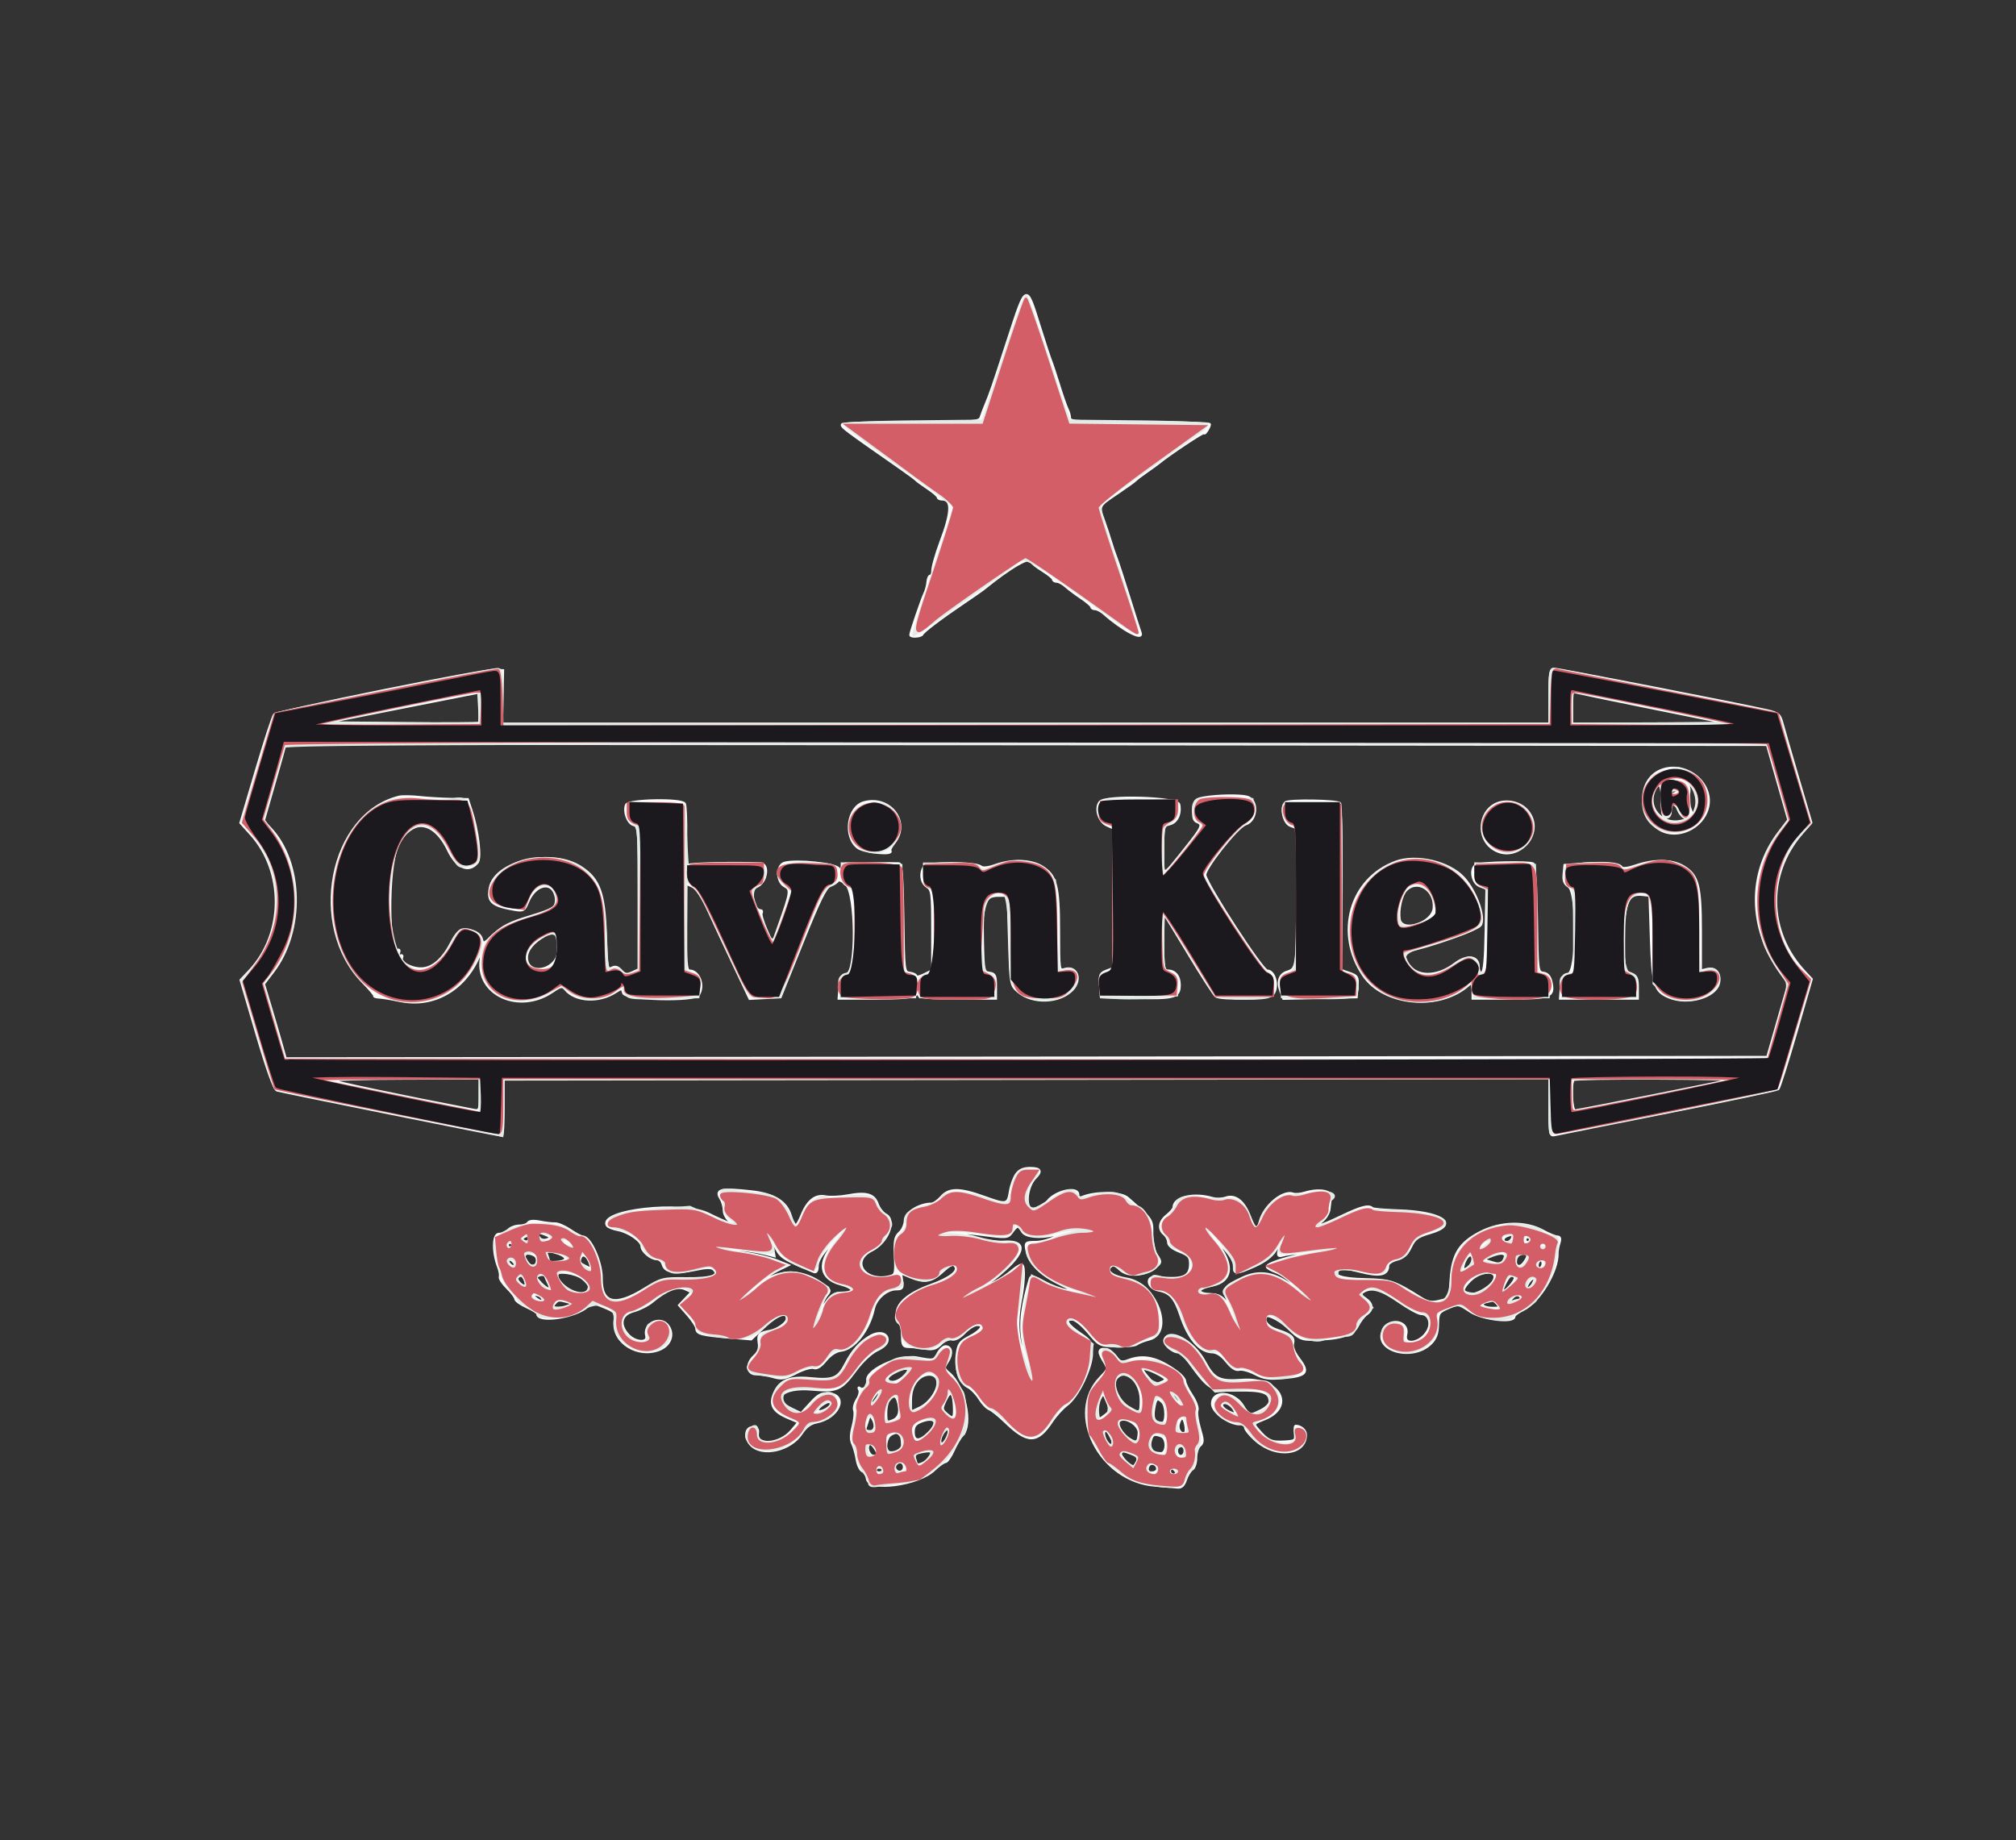 <!DOCTYPE svg PUBLIC "-//W3C//DTD SVG 1.1//EN" "http://www.w3.org/Graphics/SVG/1.1/DTD/svg11.dtd">
<svg xmlns="http://www.w3.org/2000/svg" viewBox="0 0 735 671">
<rect x="0" y="0" width="735" height="671" fill="#333333" stroke="none"/>
<path fill="#fbfbfb" stroke="#fbfbfb" d="M367.585 123.718c-5.773 17.762-6.4 19.583-8.361 24.282-.573 1.375-1.294 3.287-1.602 4.25-.513 1.605-2.631 1.75-25.591 1.75-13.767 0-25.031.365-25.031.812 0 .993.993 1.733 21.25 15.845 2.887 2.012 5.475 3.928 5.75 4.259.275.331 2.184 1.723 4.243 3.093 2.059 1.37 3.746 2.829 3.75 3.241.004.412.627.75 1.385.75 3.875 0 3.773 4.547-.348 15.5-1.722 4.575-3.03 9.248-3.03 10.821 0 .923-.354 1.679-.787 1.679-.433 0-.863 1.005-.956 2.232-.092 1.228-.606 3.141-1.141 4.25-1.01 2.095-5.116 14.15-5.116 15.022 0 .8 3.801.568 4.167-.254.451-1.016 6.95-5.953 14.833-11.269 3.575-2.411 6.95-4.751 7.5-5.199 9.959-8.124 17.442-12.407 17.527-10.032.015.412 1.815 1.853 4 3.201s3.973 2.811 3.973 3.25c0 .439.59.799 1.311.799.722 0 2.184.787 3.25 1.75 1.067.963 3.623 2.875 5.682 4.25s3.746 2.838 3.75 3.25c.004.412.597.75 1.318.75.722 0 2.195.787 3.274 1.75 6.523 5.818 14.271 9.941 13.154 7-.261-.687-2.161-6.65-4.222-13.25-2.06-6.6-4.115-12.9-4.566-14-.45-1.1-1.363-3.8-2.028-6s-1.82-5.697-2.566-7.77c-1.928-5.357-1.992-5.228 4.893-9.868 3.438-2.316 6.475-4.492 6.75-4.835.275-.343 2.075-1.714 4-3.048 1.925-1.334 3.95-2.799 4.5-3.256 3.632-3.02 16.503-11.56 16.515-10.959.02.941 1.949-2.012 1.97-3.014.008-.412-11.46-.75-25.485-.75-22.102 0-25.5-.202-25.5-1.514 0-.832-.398-2.295-.885-3.25-.486-.955-1.859-4.886-3.051-8.736-1.192-3.85-2.536-7.9-2.988-9-.452-1.1-2.298-6.725-4.102-12.5-4.906-15.708-4.727-15.782-11.389 4.718M139.214 251.917c-21.057 4.265-38.681 8.166-39.166 8.669-.484.503-3.442 9.58-6.573 20.172l-5.692 19.259 3.723 4.121c12.383 13.707 12.19 36.381-.423 49.796l-3.229 3.433 5.823 19.82c3.78 12.866 6.349 19.99 7.323 20.304 1.539.495 81.075 16.51 81.991 16.508.28 0 .509-4.613.509-10.25V393.5l190.75-.237 190.75-.238v10.596c0 10.48.025 10.59 2.25 10.06 1.237-.295 19.8-4.01 41.25-8.256 21.45-4.245 39.339-8.015 39.754-8.376.414-.361 3.317-9.514 6.451-20.339l5.696-19.681-2.575-2.765c-13.423-14.405-13.9-35.303-1.146-50.203l3.567-4.167-4.753-16.197c-2.614-8.908-5.191-17.851-5.726-19.872-.878-3.317-1.426-3.779-5.621-4.743-9.383-2.157-75.702-15.079-77.397-15.08C565.2 244 565 245.142 565 254v10H182.883l.202-9.75.203-9.75-2.894-.169c-1.592-.092-20.123 3.321-41.18 7.586m7.286 6.046-28 5.537 27.901.266c15.345.146 28.081.085 28.303-.137.221-.221.266-2.832.099-5.802l-.303-5.401-28 5.537m426.5.018V264l28.75-.098 28.75-.097-26.077-5.251c-14.342-2.888-27.28-5.552-28.75-5.921l-2.673-.671v6.019M104 271.25c0 .139-1.795 6.533-3.988 14.209l-3.989 13.956 2.417 2.542c11.928 12.55 12.437 37.44 1.069 52.327l-3.42 4.479 2.364 7.869c1.3 4.327 3.093 10.456 3.984 13.62l1.62 5.752 270.177-.252 270.177-.252 3.855-13.402 3.855-13.401-2.926-4.099c-11.644-16.306-11.88-36.246-.603-51.014l3.521-4.611-3.903-13.737-3.902-13.736-270.154-.252C225.569 271.11 104 271.11 104 271.25m501.5 9.695c-8.322 3.407-8.529 16.653-.336 21.493 6.312 3.728 15.553-.478 17.423-7.93 2.257-8.991-8.125-17.231-17.087-13.563m8.335 4.314c1.882.905 2.247 1.717 1.879 4.182-.251 1.682-.018 4.184.518 5.559l.974 2.5.935-2.439c1.762-4.6-1.636-11.255-5.614-10.993-.565.037.024.573 1.308 1.191m-10.948 3.491c-2.344 6.064 3.145 12.082 9.773 10.714 2.391-.493 3.158-.951 2.033-1.212-.994-.231-2.22-1.508-2.725-2.836-1.198-3.152-2.968-3.102-2.968.084 0 1.556-.567 2.5-1.5 2.5-1.167 0-1.5-1.333-1.5-6 0-6.416-1.345-7.821-3.113-3.25m6.113.219c0 .532.675.709 1.5.393.825-.317 1.5-.753 1.5-.969 0-.216-.675-.393-1.5-.393s-1.5.436-1.5.969m-463.5 1.653c-25.291 6.298-33.179 47.145-13.047 67.565 2.465 2.5 4.308 4.718 4.097 4.929-.211.211.592.434 1.783.496 1.192.062 4.562.619 7.49 1.238 11.982 2.534 23.252-3.731 28.637-15.919l1.516-3.431-.595 4.122c-1.875 12.978 13.795 20.177 25.956 11.924 3.189-2.164 3.668-2.245 4.851-.819 3.662 4.416 12.232 4.849 18.228.92 2.21-1.448 2.41-1.42 2.886.399.631 2.414 25.887 3.064 27.36.704 2.166-3.47.148-8.75-3.344-8.75-1.11 0-1.352-3.046-1.266-15.942l.107-15.943 2.31 1.053c1.509.687 3.598 3.878 6.019 9.192 2.039 4.477 6.221 13.448 9.293 19.934l5.585 11.795 5.567-.295 5.567-.294 8-19.908c6.172-15.359 8.491-20.084 10.148-20.68 1.181-.424 2.427-1.224 2.768-1.777.364-.589 1.649-.052 3.103 1.295 3.715 3.443 3.918 32.227.231 32.75-1.87.266-2.302 1.037-2.557 4.57l-.308 4.25h13.358c9.055 0 13.743-.386 14.557-1.2.933-.933 1.2-.933 1.2 0 0 .876 3.778 1.2 14 1.2h14v-4.43c0-3.834-.303-4.474-2.25-4.75-2.167-.308-2.259-.743-2.502-11.82-.304-13.901.607-16.5 5.782-16.5h3.47l.5 16.34c.5 16.326.502 16.341 3.254 18.705 5.259 4.518 15.176 4.13 19.744-.773 3.512-3.77 1.514-8.704-2.95-7.287-2 .635-2.048.309-2.048-13.95 0-16.63-.974-20.329-6.19-23.509-3.995-2.436-10.8-2.646-16.825-.521-2.804.99-4.667 1.174-5.433.538-1.991-1.652-19.575-1.618-20.624.04-1.533 2.42-1.019 5.843 1.072 7.149 1.853 1.157 2 2.332 2 15.935v14.687l-3 1.496c-1.65.823-3 1.112-3 .643 0-.47-1.012-.998-2.25-1.173-2.236-.318-2.252-.443-2.521-20.07-.202-14.735-.583-19.777-1.5-19.855-1.042-.089-15.617-.036-19.479.071-.687.018-1.25.795-1.25 1.725 0 1.574-.087 1.576-1.25.027-1.306-1.74-15.264-3.181-19.662-2.031-2.951.772-2.951 6.781 0 8.36 2.399 1.284 2.279 2.192-1.835 13.837l-2.608 7.385-2.314-5.244c-1.273-2.884-2.066-5.644-1.764-6.134.303-.49.147-.891-.347-.891-2.703 0-4.014-7.77-1.47-8.708 3.597-1.328 4.833-8.224 1.5-8.368-8.842-.382-25.234-.052-26.171.527-.878.543-1.135-2.06-1.013-10.272.09-6.049-.14-11.489-.51-12.089-1.123-1.816-20.485-1.44-21.195.412-.956 2.49.601 6.675 2.685 7.22 1.876.491 1.954 1.552 1.946 26.645l-.008 26.133-2.443 1.133c-2.03.941-2.726.82-4.118-.718-1.228-1.357-2.143-1.6-3.431-.91-1.624.868-1.79-.026-2.183-11.783-.518-15.494-2.317-20.544-8.86-24.875-10.581-7.001-31.372-2.377-33.24 7.394-.95 4.968.632 6.415 8.545 7.818 3.569.632 3.826.495 5.192-2.777 2.689-6.434 8.761-7.792 10.147-2.269 1.023 4.076.064 4.862-9.426 7.735-7.051 2.134-9.969 3.595-13.066 6.541-3.793 3.609-4.015 3.688-4.534 1.622-.522-2.081-3.099-3.368-6.8-3.397-1.069-.009-2.66 1.807-4.151 4.736-2.973 5.843-6.658 9.145-10.533 9.44-3.705.283-8.331-2.1-7.629-3.93.326-.851.087-1.094-.635-.648-.781.483-.944.157-.5-1 .362-.944.247-1.462-.257-1.15-3.666 2.265-3.912-29.492-.291-37.677 4.757-10.754 13.271-10.205 18.725 1.207 3.068 6.418 7.39 8.26 10.524 4.484 1.385-1.669.203-11.606-2.275-19.125l-1.269-3.851-5.988-.085c-3.293-.047-8.463-.356-11.488-.688-3.025-.332-6.4-.379-7.5-.105m293.5.26c-3.193.564-3.527.948-3.811 4.376-.222 2.69.133 3.928 1.25 4.357 2.424.93 1.971 1.978-4.189 9.688-8.879 11.113-8.25 11.053-8.25.787 0-8.83.062-9.067 2.509-9.682 2.566-.644 3.975-3.651 3.317-7.079-.485-2.526-26.738-3.345-28.769-.897-1.845 2.223-.402 7.09 2.492 8.408l2.451 1.117v51.093l-2.558.972c-2.269.863-2.523 1.451-2.25 5.225l.308 4.253 12.861.281c13.973.305 15.639-.196 15.639-4.703 0-3.104-1.633-5.078-4.2-5.078-1.621 0-1.8-1.062-1.8-10.667 0-5.866.178-10.479.395-10.25.218.229 4.318 6.942 9.113 14.917s9.229 14.831 9.855 15.235c1.94 1.253 19.114.888 20.437-.435 2.436-2.436 1.12-8.8-1.82-8.8-1.737 0-21.48-30.373-22.649-34.844-.559-2.135 11.749-17.729 14.742-18.679 4.238-1.345 4.672-8.774.578-9.873-2.633-.706-10.913-.559-15.651.278m-124 1.76c-5.9 1.612-7.393 12.33-2.278 16.354 2.257 1.775 13.453 2.846 11.729 1.122-.212-.212.5-1.511 1.582-2.887 5.85-7.437-1.524-17.188-11.033-14.589m153.667.025c-1.843 1.843-.621 7.4 1.833 8.333l2.5.95-.015 24.775c-.016 25.856-.112 26.577-3.684 27.691-2.757.86-3.652 3.531-2.34 6.981l1.012 2.661 13.263-.279 13.264-.279.312-3.78c.284-3.439.033-3.878-2.777-4.857l-3.088-1.077.082-29.898c.046-16.443-.193-30.345-.532-30.893-.678-1.096-18.763-1.396-19.83-.328m76.221.783c-5.51 3.099-6.155 11.622-1.176 15.538 8.703 6.846 20.289-5.12 13.038-13.466-2.762-3.178-8.204-4.129-11.862-2.072m-36.129 20.912c-16.481 6.151-22.052 25.942-11.621 41.288 7.432 10.935 27.591 12.828 38.112 3.579 1.622-1.426 1.75-1.308 1.75 1.616V364h13.378c14.892 0 16.318-.555 15.144-5.898-.448-2.042-1.342-3.078-2.838-3.291-2.149-.306-2.188-.623-2.456-19.766-.159-11.317-.683-19.708-1.253-20.06-1.333-.824-19.411-.452-20.836.429-2.272 1.404-1.33 6.563 1.387 7.596l2.526.96-.276 15.183c-.201 11.055-.616 15.296-1.526 15.598-.783.26-1.25-.542-1.25-2.149 0-4.012-4.097-4.528-8.611-1.085-6.716 5.123-14.481 4.916-17.359-.462-1.702-3.18-1.225-3.929 3.22-5.052 8.812-2.227 22.293-7.199 23.403-8.632 1.932-2.493-1.464-12.204-6.02-17.218-5.288-5.819-17.303-8.617-24.874-5.791M577.5 315l-7 .5-.31 3.204c-.229 2.368.228 3.54 1.75 4.491 3.35 2.092 3.176 31.507-.19 31.985-1.87.266-2.302 1.037-2.557 4.57l-.308 4.25H597v-4.025c0-3.373-.405-4.178-2.5-4.975-2.472-.94-2.5-1.082-2.5-12.787 0-13.358 1.406-16.65 6.843-16.02l2.657.307.5 15.5c.555 17.19 1.211 19.355 6.548 21.585 6.712 2.804 16.766-.003 18.028-5.033.857-3.413-1.19-5.866-4.252-5.097l-2.324.583v-14.551c0-16.579-.977-20.283-6.19-23.461-4.068-2.481-10.676-2.632-17.242-.395-3.045 1.038-5.021 1.27-5.428.639-.912-1.415-5.557-1.847-13.64-1.27m-64.889 9.532c-1.73 1.73-2.953 7.017-2.448 10.587.734 5.187 12.119 1.637 12.656-3.947.637-6.632-5.938-10.91-10.208-6.64M198.5 341.167c-4.067 2.249-6.5 5.222-6.5 7.94 0 6.712 10.275 5.272 11.569-1.621 1.178-6.28-.763-8.7-5.069-6.319m-81.75 52.495c.688.278 1.813.278 2.5 0 .688-.277.125-.504-1.25-.504s-1.937.227-1.25.504m4.25.237c0 .508 24.414 5.651 51.75 10.902 2.133.41 2.25.118 2.25-5.624v-6.056l-27 .063c-14.85.035-27 .357-27 .715m452.653-.219c-1.181 1.181-.731 11.32.502 11.32 1.101 0 55.255-10.763 57.345-11.398.55-.166-12.094-.364-28.097-.439-16.003-.075-29.391.158-29.75.517m-203.121 34.57c-.87 1.238-1.854 3.947-2.188 6.022-.82 5.101-1.267 5.209-9.391 2.279-9.115-3.288-12.941-3.3-15.766-.051-1.196 1.375-2.843 2.5-3.66 2.5-4.34 0-9.527 3.241-9.527 5.954 0 1.505-.887 3.538-1.97 4.519-1.665 1.507-1.921 2.837-1.649 8.577.293 6.196.136 6.844-1.78 7.359-9.227 2.477-14.885-5.52-6.772-9.571 5.766-2.88 8.911-10.836 5.092-12.88-1.143-.612-2.523-2.387-3.066-3.944-1.222-3.505-4.053-4.304-10.755-3.033-2.808.532-6.466.696-8.129.363-3.705-.741-6.521 1.498-8.687 6.906-.825 2.063-1.831 3.75-2.234 3.75-.404 0-1.246-1.687-1.873-3.75-1.546-5.085-6-7.829-14.177-8.737-11.183-1.241-13.268-.773-11.212 2.519.667 1.067 1.212 3.017 1.212 4.332 0 1.339.991 3.099 2.25 3.997 2.248 1.603 2.248 1.603-.438.67-1.478-.514-4.853-2.026-7.5-3.361-9.524-4.803-40.306-1.323-36.909 4.173.316.512 2.109 1.218 3.985 1.57 3.815.716 8.612 4.06 8.612 6.005 0 1.784 3.311 4.582 5.422 4.582.971 0 2.002.905 2.291 2.011.736 2.815 4.409 3.449 11.4 1.965 4.509-.957 6.276-.987 7.139-.124 2.34 2.34-.92 3.425-10.025 3.339-8.672-.082-9.059.016-15.312 3.862-10.703 6.583-15.737 5.321-15.65-3.924.056-5.942-4.06-15.122-6.783-15.127-.56-.001-2.639-1.103-4.62-2.45-1.981-1.346-4.448-2.406-5.482-2.356-1.034.05-3.516-.238-5.515-.642-2.31-.466-3.882-.336-4.309.356-.371.6-1.805 1.09-3.186 1.09-1.382 0-3.188.675-4.013 1.5-.825.825-2.384 1.5-3.464 1.5-2.155 0-2.241 6.651-.155 12 .536 1.375.805 2.978.598 3.563-.208.584.969 2.384 2.615 4 1.647 1.615 3.006 3.431 3.021 4.035.016.604 1.828 1.91 4.028 2.902 2.2.992 4 2.134 4 2.538 0 3.339 13.759 1.3 18.171-2.693 1.591-1.44 2.121-1.422 6.047.202 4.108 1.699 4.288 1.948 3.949 5.496-.705 7.398 8.339 13.052 16.095 10.062 3.957-1.525 5.483-5.319 3.413-8.479-2.618-3.994-9.156-1.182-7.953 3.42.732 2.799-4.012 2.632-6.683-.235-3.545-3.805-2.73-7.548 1.916-8.799 2.175-.585 5.212-2.114 6.75-3.398 5.238-4.371 9.288-5.938 12.07-4.671l2.497 1.138-2.274 2.421-2.274 2.42 3.138 3.574c1.726 1.965 3.138 4.203 3.138 4.971 0 1.813 1.775 2.285 11.663 3.102l8.163.674 5.064-4.737c4.6-4.302 8.11-5.468 8.11-2.692 0 1.542-3.43 4.043-6.242 4.553-3.988.724-4.468 1.246-4.011 4.361.287 1.955-.223 3.393-1.667 4.7-3.164 2.863-2.782 6.572.677 6.572 1.516 0 4.328.453 6.25 1.007 2.97.856 4.206.637 8.261-1.462 2.623-1.357 5.5-2.188 6.394-1.845 1.091.419 2.513-.463 4.327-2.687 1.655-2.028 3.78-3.425 5.484-3.607 4.899-.522 10.299-7.348 11.982-15.144.819-3.797 4.776-7.262 8.293-7.262 2.174 0 2.426-.362 2.048-2.937l-.431-2.937 3.44 1.437c5.1 2.131 7.704 1.772 11.356-1.563 3.46-3.16 4.388-3.539 5.248-2.147 1.116 1.805-2.214 4.324-8.924 6.752-8.197 2.966-12.485 6.58-12.485 10.523 0 1.515.45 3.032 1 3.372.55.34 1 2.391 1 4.559 0 3.417.299 3.942 2.25 3.952 1.238.006 3.887.282 5.887.613 2.919.482 4.074.165 5.843-1.604 1.276-1.276 2.976-2.003 4.035-1.726 1.146.299 2.862-.6 4.594-2.408 1.521-1.587 3.618-2.886 4.661-2.886 2.923 0 1.514 2.219-2.844 4.479-3.407 1.768-4 2.593-4.488 6.242-.722 5.397.924 10.41 3.905 11.892 1.289.64 3.204 2.58 4.256 4.309 1.052 1.73 2.666 3.434 3.587 3.788.921.353 3.484 2.398 5.696 4.545 8.34 8.093 11.726 8.073 17.136-.103 1.383-2.09 3.813-4.76 5.398-5.932 4.023-2.974 9.084-13.456 9.084-18.814 0-3.899-.366-4.521-4.173-7.09-4.755-3.208-5.946-5.316-3.003-5.316 1.153 0 3.686 2.026 6.025 4.819 3.979 4.753 4.121 4.822 10.252 4.991 3.419.094 6.707-.234 7.308-.729.6-.495 2.666-1.305 4.591-1.799 9.109-2.337 2.475-20.223-8.129-21.919-5.12-.818-7.809-2.784-6.134-4.482.989-1.004 1.723-.797 3.672 1.033 2.841 2.67 8.926 2.254 12.788-.872 2.117-1.715 2.136-1.884.503-4.378-1.04-1.586-1.7-4.579-1.7-7.706 0-5.396.227-5.062-8.908-13.09-2.436-2.141-11.459-2.342-16.342-.363-1.235.5-1.75.236-1.75-.898 0-3.065-8.201-1.25-11 2.435-.57.751-4.599 2.958-5.399 2.958-3.11 0-2.501-8.243.857-11.601 2.401-2.401 1.842-3.399-1.901-3.399-2.436 0-3.906.658-5.025 2.25m105.133 6.749c-1.559.48-3.44.641-4.18.357-3.676-1.411-10.628 4.382-12.048 10.04-.936 3.728-1.923 3.238-3.9-1.938-2.087-5.465-5.235-7.884-8.652-6.649-1.312.475-3.51.532-4.885.127-6.796-2.002-14-.334-14 3.242 0 .569-1.125 1.919-2.5 3.001-2.822 2.22-3.226 4.974-1 6.821.825.685 1.5 2.022 1.5 2.971 0 1.085 1.485 2.309 4 3.297 3.411 1.34 4 2.007 4 4.529 0 4.931-2.762 6.02-12.5 4.927-3.886-.436-3.13 3.935.809 4.674 4.277.803 6.038 2.77 8.149 9.102 2.86 8.579 6.997 13.406 11.542 13.467 1.622.021 3.457 1.232 5.223 3.446 1.852 2.321 3.318 3.258 4.581 2.928 1.021-.267 3.632.439 5.801 1.57 3.32 1.731 5.022 1.955 10.76 1.419 8.062-.753 8.94-1.93 5.146-6.904-1.61-2.111-2.509-4.326-2.214-5.453.594-2.271-.577-3.32-5.459-4.891-3.074-.99-4.838-2.69-4.838-4.664 0-1.921 5.217.36 8.748 3.825 3.897 3.825 4.79 4.236 9.038 4.161 9.69-.17 14.57-1.659 16.119-4.915.781-1.644 2.247-3.577 3.258-4.296 2.461-1.75 2.316-3.742-.413-5.664-1.91-1.346-2.023-1.73-.75-2.542 2.959-1.887 6.603-.893 12.928 3.524 3.535 2.469 7.232 4.489 8.215 4.489 2.663 0 3.972 3.136 2.523 6.044-2.388 4.788-9.237 6.081-8.095 1.528 1.203-4.792-5.957-6.214-8.231-1.635-3.721 7.491 10.644 11.534 17.306 4.871 1.794-1.794 2.442-3.572 2.509-6.883.084-4.177.331-4.568 3.841-6.067 3.684-1.573 3.831-1.549 8.029 1.27 4.336 2.913 15.975 4.311 15.975 1.919 0-.524 1.491-1.661 3.314-2.526 5.784-2.744 12.655-14.093 12.425-20.521-.029-.825.273-2.512.671-3.75.506-1.57.322-2.25-.607-2.25-.733 0-3.126-.985-5.318-2.189-6.326-3.476-15.44-3.265-22.754.525-7.579 3.928-10.07 7.912-10.731 17.164l-.5 7-3.648.901c-3.003.743-4.241.528-7-1.211-9.367-5.904-11.115-6.482-20.117-6.653-8.899-.17-12.276-1.396-10.029-3.643.808-.808 2.993-.62 8.109.698 7.286 1.877 10.185 1.255 10.185-2.186 0-.742 1.462-1.724 3.25-2.183 2.366-.608 3.724-1.832 4.994-4.499 1.492-3.135 2.547-3.898 7.306-5.282 10.651-3.096 4.086-7.516-11.876-7.995-4.854-.146-9.091-.531-9.416-.856-1.223-1.222-4.029-.488-11.118 2.909-8.097 3.881-10.535 4.45-7.084 1.656 1.253-1.015 2.391-2.927 2.53-4.25.138-1.323.401-3.306.583-4.406.381-2.304-4.431-3.064-9.504-1.501m-106.748 14.222c-1.554 2.106-1.769 2.122-11.5.838-5.454-.72-10.817-1.08-11.917-.8-1.107.282-.184.561 2.068.625 2.238.064 6.447.822 9.353 1.685 2.906.863 6.937 1.45 8.959 1.304 7.944-.574 8.141 3.08.539 10.027-3.069 2.805-6.069 5.1-6.666 5.1-.598 0-.828.258-.513.574.778.777 5.817-1.909 9.682-5.162 1.74-1.464 3.413-2.41 3.72-2.103.925.925.631 6.817-.67 13.431-1.436 7.296-.923 14.342 1.402 19.26.911 1.925 1.385 2.6 1.055 1.5-2.908-9.686-2.633-16.563 1.175-29.335.3-1.006 1.523-.706 4.965 1.218 2.511 1.403 6.223 2.809 8.249 3.123 3.338.517 3.122.3-2.318-2.333-7.08-3.426-11.218-7.513-12.107-11.959-.634-3.171-.592-3.215 3.232-3.256 2.131-.023 5.45-.951 7.375-2.061 1.925-1.111 2.6-1.708 1.5-1.328-5.576 1.929-12.311 1.706-13.659-.452-1.624-2.6-1.936-2.592-3.924.104m20.896-.538c.721.289 1.584.253 1.916-.079.332-.332-.258-.568-1.312-.525-1.165.048-1.402.285-.604.604m-193.798 1.098c.039 1.823 1.651 2.887 3.419 2.255 1.937-.692 1.582-1.188-1.684-2.35-.963-.343-1.743-.3-1.735.095m-4.872 1.126c-1.006.625-1.053 1.03-.183 1.568 1.372.848 2.402.097 1.894-1.38-.208-.606-.914-.683-1.711-.188m110.984 3.571c-2.654 2.88-4.127 5.415-4.127 7.107 0 1.713-.435 2.448-1.25 2.11-10.932-4.536-11.95-5.171-13.775-8.602l-1.912-3.593.584 3.201.583 3.201-3.365-.865c-4.191-1.077-15.543-2.405-14.865-1.738.275.27 3.764.993 7.754 1.606 3.99.613 9.104 1.855 11.365 2.759l4.111 1.645-3.473 1.69c-4.059 1.974-10.757 7.143-10.757 8.302 0 .44 1.462-.572 3.25-2.248 6.365-5.972 14.998-6.564 22.574-1.551 3.727 2.467 4.056 2.98 2.816 4.395-.772.882-1.733 2.728-2.135 4.103-.598 2.045-.293 1.863 1.678-1 1.932-2.807 3.081-3.511 5.798-3.553 4.984-.079 4.716-1.846-.49-3.238-7.554-2.02-8.477-7.738-2.373-14.691 4.472-5.093 2.882-4.326-1.991.96m142.303-.151c5.357 7.242 4.482 12.786-2.25 14.255-4.611 1.007-5.325 1.374-4.684 2.411.342.554 2.101 1.007 3.908 1.007 3.63 0 5.768 1.881 7.387 6.5.578 1.65 1.087 2.318 1.13 1.485.043-.833-.843-3.235-1.97-5.338-2.45-4.571-1.995-5.348 5.067-8.655 6.175-2.893 11.905-1.894 18.482 3.222l4 3.111-3.455-3.672c-1.901-2.02-4.938-4.208-6.75-4.863-1.812-.656-3.295-1.507-3.295-1.893 0-1.031 5.598-2.961 13-4.482l6.5-1.336-6 .52c-3.3.286-6.849.768-7.886 1.071-1.634.478-1.796.169-1.208-2.309.677-2.855.674-2.853-1.389.455-1.368 2.194-3.931 4.141-7.571 5.75-6.876 3.041-7.446 3.032-7.446-.124 0-1.687-1.557-4.157-4.57-7.25l-4.57-4.692 3.57 4.827m104.82-3.665c-1.69.682-1.589 2.338.143 2.338.766 0 1.652-.675 1.969-1.5.588-1.533.096-1.729-2.112-.838M556 452c0 .55.45 1 1 1s1-.45 1-1-.45-1-1-1-1 .45-1 1m-351 .43c0 .275.9.981 2 1.57 1.1.589 2 .845 2 .57s-.9-.981-2-1.57c-1.1-.589-2-.845-2-.57M185 454c0 .55.45 1 1 1s1-.45 1-1-.45-1-1-1-1 .45-1 1m355 0c-.825.533-1.05.969-.5.969s1.675-.436 2.5-.969c.825-.533 1.05-.969.5-.969s-1.675.436-2.5.969m-340.664 3.432c.365.952.664 2.054.664 2.449s1.617.529 3.594.298c4.187-.489 3.11-2.506-2.008-3.763-2.498-.613-2.82-.468-2.25 1.016m-8.336.377c0 .445.645 1.682 1.433 2.75 1.677 2.273 4.257.682 3.231-1.992-.609-1.588-4.664-2.247-4.664-.758m20.593.809c-.724 1.887-.824 1.731 2.059 3.229 1.89.982 2.09.881 1.642-.832-.791-3.024-2.929-4.409-3.701-2.397m322.516 1.043c-.651 1.428-.953 2.828-.671 3.111.777.776 3.562-1.832 3.562-3.335 0-2.5-1.71-2.368-2.891.224m8.891-1.459-2.5 1.075 3.336 1.031c2.633.813 3.526.731 4.235-.389 1.958-3.094-.183-3.819-5.071-1.717m9.711.797c-.715 2.734 1.284 3.728 2.941 1.463 1.839-2.516 1.693-3.462-.535-3.462-1.042 0-2.117.893-2.406 1.999m-367.523 1.064c.24.721 1.028 1.509 1.75 1.75.75.25 1.125-.125.875-.875-.241-.722-1.029-1.51-1.75-1.75-.75-.25-1.125.125-.875.875m375.46.411c-.308.804-.177 1.699.291 1.988.468.29 1.104-.131 1.413-.936.308-.804.177-1.699-.291-1.988-.468-.29-1.104.131-1.413.936m-363.932 4.435c-1.67.6-1.652.783.289 2.866 2.509 2.693 4.457 2.986 3.165.475-.495-.962-1.073-2.252-1.285-2.866-.212-.614-1.188-.827-2.169-.475m6.284-.132c0 3.432 6.619 7.796 10.132 6.681 2.625-.833 2.323-2.955-.767-5.385-2.527-1.988-9.365-2.934-9.365-1.296m332.857 2.212c-3.224 3.224-3.053 5.011.48 5.011 2.201 0 6.487-2.411 7.898-4.442 3.123-4.497-3.968-4.979-8.378-.569m-347.287-1.102c-.606.981 2.182 3.695 2.978 2.899.706-.707-.592-3.786-1.596-3.786-.459 0-1.081.399-1.382.887M548.65 468c-.823 1.65-1.16 3-.748 3 1.299 0 5.148-4.616 4.44-5.324-1.264-1.265-2.193-.68-3.692 2.324m8.35 0c-.688 1.286-.714 2-.07 2 .55 0 1.481-.9 2.07-2 .688-1.286.714-2 .07-2-.55 0-1.481.9-2.07 2m-361.573 5.521c2.055 1.555 3.203 1.308 2.114-.454-.362-.587-1.42-1.053-2.35-1.035-1.485.028-1.456.209.236 1.489m355.445.166c-1.208 1.485-1.153 1.605.46 1 1.007-.378 2.271-.687 2.809-.687.537 0 .699-.45.359-1-.898-1.453-2.067-1.231-3.628.687M202 475.5c-1.409 1.697 1.75 2.044 5.446.598 1.803-.706 1.766-.81-.5-1.416-3.377-.904-3.539-.877-4.946.818m339.738-.808c-2.701.704-1.004 2.308 2.443 2.308 2.61 0 2.879-.222 1.819-1.5-.685-.825-1.527-1.448-1.872-1.384-.346.064-1.421.323-2.39.576M317.5 487.147c-3.785 2.132-6.703 5.364-9.107 10.086-2.768 5.438-4.627 6.221-12.842 5.415-7.349-.722-10.991.652-13.011 4.91-2.101 4.426-.825 6.978 4.648 9.303l4.039 1.715-2.64 3.139c-4.247 5.046-13.044 5.723-12.386.952.221-1.6-.224-2.167-1.701-2.167-2.8 0-3.137 3.863-.561 6.439 4.172 4.172 14.248 1.798 18.244-4.298 1.559-2.377 3.319-3.7 5.457-4.101 8.007-1.502 11.651-9.674 4.617-10.353-2.675-.258-3.849.348-6.7 3.46l-3.456 3.772-3.55-1.693c-7.849-3.743-3.328-8.106 7.427-7.168 9.33.814 10.631.239 16.052-7.099 2.348-3.178 5.608-6.214 7.759-7.228 2.455-1.155 3.711-2.421 3.711-3.739 0-2.343-3.025-3.021-6-1.345m107.149 1.326c-.58 1.511 2.766 4.527 5.023 4.527.674 0 2.46 1.688 3.968 3.75 7.332 10.026 7.872 10.339 17.589 10.162 9.148-.167 11.771.746 11.771 4.097 0 1.022-1.429 2.441-3.401 3.377-4.391 2.083-4.096 2.164-6.535-1.782-3.212-5.198-11.064-5.726-11.064-.743 0 3.236 7.031 8.005 10.75 7.291.688-.132 1.25.42 1.25 1.226s1.881 3.076 4.18 5.044c7.314 6.26 17.82 4.934 17.82-2.249 0-1.636-1.753-3.173-3.62-3.173-.25 0-.326 1.237-.168 2.75.273 2.605.051 2.763-4.212 2.995-4.536.247-5.906-.407-9.369-4.472-1.867-2.191-1.863-2.196 2.328-3.873 11.391-4.558 5.466-15.128-7.943-14.169-8.544.611-10.405-.289-13.848-6.699-3.99-7.431-12.869-12.359-14.519-8.059M342 493.5c-1.467 2.741-1.629 2.775-7.665 1.606-6.409-1.241-19.329 4.862-17.942 8.476.593 1.545-1.75 3.697-2.895 2.659-.45-.407-.503-.191-.117.481.386.672-.002 2.296-.862 3.609-.86 1.313-1.299 3.078-.975 3.923.324.845.072 3.457-.559 5.803-.791 2.937-.834 4.918-.139 6.355.555 1.148 1.28 3.732 1.609 5.741.33 2.01 1.227 3.895 1.995 4.189.767.295 1.542 1.576 1.722 2.847.657 4.63 18.661 2.218 24.376-3.265 1.676-1.608 3.52-2.924 4.098-2.924.578 0 1.892-1.866 2.92-4.147 1.028-2.28 2.486-4.762 3.239-5.515 3.854-3.854.879-17.82-4.825-22.645-2.03-1.717-2.054-1.932-.482-4.331 1.787-2.726 1.394-5.362-.798-5.362-.749 0-1.964 1.125-2.7 2.5m59-.465c0 .57.741 2.167 1.648 3.55 1.594 2.433 1.547 2.619-1.439 5.715-12.678 13.145-.223 37.723 19.904 39.278 3.513.272 7.239.59 8.279.708 1.307.148 2.204-.715 2.897-2.786.552-1.65 1.613-3.36 2.358-3.8.744-.44 1.353-2.297 1.353-4.127 0-1.831.642-3.861 1.428-4.513 1.235-1.025 1.226-1.862-.069-6.223-.823-2.77-1.227-5.738-.899-6.594.329-.857-.54-3.277-1.931-5.379-1.391-2.101-2.529-4.421-2.529-5.155 0-.733-1.238-2.248-2.75-3.366-7.063-5.222-12.203-6.452-17.904-4.284-2.459.934-3.003.759-4.649-1.5-1.833-2.517-5.697-3.55-5.697-1.524m-75.28 7.553c-1.528.829-2.514 1.936-2.191 2.459 1.063 1.72 4.079.999 6.471-1.547 2.846-3.03.534-3.523-4.28-.912m92.356 1.162c1.333 1.512 2.444 2.845 2.468 2.96.125.605 4.456-1.06 4.456-1.713 0-.909-6.238-3.997-8.075-3.997-.752 0-.281 1.126 1.151 2.75m-83.96 1.83c-1.418 1.802-2.116 4.124-2.116 7.039v4.349l3.422-1.632c3.756-1.791 7.018-6.799 6.433-9.875-.603-3.175-5.204-3.104-7.739.119m72.916-1.119c-1.915 2.308.524 8.297 4.321 10.613 4.377 2.668 4.647 2.516 4.647-2.619 0-6.825-5.712-11.916-8.968-7.994m-87.734 5.765c-1.82 2.349-2.423 3.774-1.598 3.774.993 0 3.613-4.021 3.012-4.622-.235-.234-.871.147-1.414.848m25.48 2.113c-1.552 3.255-1.545 3.562.114 5.063 2.551 2.309 3.117 2.001 3.038-1.652-.132-6.081-1.284-7.328-3.152-3.411m82.276-2.839c.013 1.323 2.802 4.978 3.367 4.412.243-.243-.417-1.56-1.467-2.927s-1.905-2.035-1.9-1.485m-25.992 2.384c-.65 1.215-1.042 3.517-.872 5.116.305 2.862.346 2.88 2.602 1.168 2.159-1.639 2.21-1.935.872-5.116-1.392-3.311-1.443-3.334-2.602-1.168m-76.862.316c-.66.66-1.2 2.895-1.2 4.968 0 3.487.168 3.706 2.25 2.937 2.499-.923 3.234-3.04 2.32-6.684-.675-2.688-1.576-3.015-3.37-1.221m96.46 3.509c-.6 3.695.306 5.242 3.09 5.276 1.618.02 1.658-6.177.05-7.785-1.912-1.912-2.499-1.444-3.14 2.509m-121.217-1.291c-1.067.78-1.642 1.717-1.277 2.081.843.843 4.834-1.25 4.834-2.534 0-1.364-1.299-1.198-3.557.453m146.1-.488c-.584.945 1.059 2.439 3.73 3.392 1.476.527 1.606.321.778-1.227-1.151-2.15-3.747-3.396-4.508-2.165m-128.989 5.348c-.305.947-.765 2.397-1.023 3.222-.307.984.209 1.5 1.5 1.5 2.117 0 2.611-2.437 1.007-4.972-.796-1.259-1.011-1.222-1.484.25m19.196 1.027c-2.09.822-2.75 1.755-2.75 3.888 0 3.575 2.214 3.684 5.619.279 3.92-3.92 2.34-6.214-2.869-4.167m72.513-.449c-1.546.985.277 4.796 3.214 6.721 2.993 1.961 3.509 1.687 3.806-2.02.227-2.831-4.736-6.155-7.02-4.701m21.391 1.358c-.547 2.093.973 4.135 2.414 3.244.879-.543-.083-5.458-1.068-5.458-.422 0-1.027.996-1.346 2.214m-86.456 4.25c-1.359 2.984.234 4.466 1.752 1.63.577-1.079 1.05-2.442 1.05-3.028 0-1.937-1.66-1.108-2.802 1.398m59.398-1.62c-.802 1.298 1.023 5.156 2.439 5.156 1.28 0 1.169-1.003-.428-3.885-.835-1.506-1.576-1.974-2.011-1.271m-77.846 1.236c-1.785 1.04-2.421 5.387-.924 6.313 1.632 1.008 5.174-.654 5.174-2.428 0-4.412-1.302-5.602-4.25-3.885m94.634 2.527c-.698 2.781.687 4.35 3.866 4.378 2.305.02 2.451-5.502.168-6.378-2.687-1.031-3.357-.699-4.034 2m-102.735 1.151c-.939 1.521.316 4.242 1.958 4.242 1.755 0 1.769-1.103.046-3.46-.849-1.161-1.591-1.45-2.004-.782M429 529c0 1.111.667 2 1.5 2s1.5-.889 1.5-2-.667-2-1.5-2-1.5.889-1.5 2m-94.323.703c-1.126.292-1.605 1.043-1.25 1.966.315.822.573 1.683.573 1.913 0 1.138 2.887.2 4.345-1.411 2.762-3.052 1.604-3.831-3.668-2.468m73.913.152c-.291.47.606 1.92 1.993 3.223 2.129 2 2.668 2.14 3.454.896 1.439-2.275 1.17-2.945-1.602-3.999-3.119-1.186-3.186-1.188-3.845-.12m-82.144 4.232c-1.03 1.668 1.287 3.58 2.667 2.2 1.154-1.154.432-3.287-1.113-3.287-.485 0-1.184.489-1.554 1.087m92.137.558c-.854 2.224-.775 2.355 1.417 2.355 1.1 0 2-.627 2-1.393 0-2-2.725-2.767-3.417-.962M319 536c0 .55.675 1 1.5 1s1.5-.45 1.5-1-.675-1-1.5-1-1.5.45-1.5 1m107.597-.156c-.346.56-.142 1.319.453 1.687 1.538.95 2.53-.351 1.246-1.635-.718-.718-1.277-.735-1.699-.052" fill-rule="evenodd"/>
<path fill="#e3ebe6" stroke="#e3ebe6" d="m365.843 130.75-7.454 22.75-25.194.267c-13.857.147-25.188.597-25.179 1 .008.403 9.008 7.188 20 15.078 10.991 7.89 19.984 14.56 19.984 14.823 0 .263-3.424 10.822-7.608 23.464-4.185 12.642-7.447 23.13-7.25 23.306.197.177 5.308-3.242 11.358-7.597 6.05-4.355 13.7-9.788 17-12.074 3.3-2.287 6.598-4.747 7.328-5.469 4.455-4.4 3.998-4.631 34.672 17.508 6.05 4.366 11.12 7.434 11.267 6.817.147-.618-3.114-11.233-7.247-23.59-5.96-17.818-7.257-22.712-6.267-23.65.686-.651 3.272-2.591 5.747-4.311 4.345-3.019 11.293-7.965 20.903-14.879a561.68 561.68 0 0 1 8.347-5.883c2.063-1.417 3.75-2.958 3.75-3.426 0-.467-11.3-.97-25.112-1.117l-25.112-.267-1.813-5c-.997-2.75-4.386-12.988-7.531-22.75-3.144-9.763-6.036-17.75-6.426-17.75-.39 0-4.064 10.237-8.163 22.75M140.126 252.04c-21.655 4.331-39.571 8.072-39.813 8.313-.241.242-3.023 9.149-6.181 19.793L88.391 299.5l4.198 5.159c11.618 14.275 11.239 35.564-.872 48.97l-3.514 3.888 5.758 19.268c3.167 10.597 6.046 19.555 6.397 19.907.352.351 18.023 4.13 39.27 8.398 21.247 4.267 39.697 8.026 41.001 8.353l2.371.595V393h382v9.833c0 5.409.232 10.066.516 10.35.606.606 79.321-14.878 81.386-16.009.771-.423 4-9.504 7.176-20.181l5.775-19.413-3.277-3.627c-12.366-13.688-12.659-36.228-.641-49.266l4.031-4.374-4.855-16.439c-2.671-9.041-5.173-17.881-5.561-19.644-.387-1.764-1.107-3.456-1.599-3.76-.973-.602-79.651-16.457-81.701-16.465-.917-.004-1.25 2.659-1.25 9.995v10H183v-10c0-8.889-.194-9.991-1.75-9.917-.963.046-19.468 3.626-41.124 7.957m6.374 5.483c-14.3 2.945-26.9 5.546-28 5.78-1.1.233 11.162.486 27.25.561L175 264v-6c0-4.178-.38-5.974-1.25-5.916-.687.047-12.95 2.494-27.25 5.439M573 258v6l29.25-.079c16.087-.043 28.8-.243 28.25-.444-1.111-.405-56.034-11.477-56.933-11.477-.312 0-.567 2.7-.567 6m-469.493 14.25c-.237.688-2.041 6.941-4.01 13.896l-3.58 12.646 4.076 5.819c10.214 14.581 9.936 35.159-.664 49.045l-3.501 4.587 3.965 14.129 3.965 14.128H644.409l3.77-13c4.584-15.806 4.557-14.47.41-20.248-5.87-8.18-7.089-12.434-7.089-24.752 0-11.671 2.363-18.979 8.642-26.723l2.208-2.723-3.914-14.027L644.523 271H374.23c-215.338 0-270.38.254-270.723 1.25m503.169 9.202c-2.104.75-3.941 1.518-4.082 1.706-6.903 9.187-2.816 20.009 7.557 20.009 12.817 0 16.838-16.931 5.177-21.803-3.905-1.632-3.829-1.633-8.652.088m1.324 2.523c-1.136.753-.62.998 2.128 1.01 4.631.019 5.568 1.302 5.673 7.765.091 5.598-1.503 7.073-3.314 3.065-1.461-3.234-3.487-3.465-3.487-.398 0 1.629-.554 2.583-1.5 2.583-1.182 0-1.507-1.431-1.533-6.75l-.034-6.75-1.966 2.361c-6.476 7.772 4.327 17.415 12.398 11.066 6.627-5.213-1.387-18.58-8.365-13.952m1 5.025c0 .55.675 1 1.5 1s1.5-.45 1.5-1-.675-1-1.5-1-1.5.45-1.5 1m-469 4.031c-21.249 9.882-25.163 49.332-6.522 65.74 10.31 9.076 25.754 8.384 34.715-1.555 6.846-7.593 9.069-14.219 5.589-16.656-3.971-2.781-6.481-2.003-8.675 2.69-4.726 10.108-11.823 13.523-17.388 8.365-8.115-7.52-7.767-41.19.498-48.144 6.141-5.168 11.086-2.919 16.245 7.389 2.56 5.113 2.829 5.332 5.83 4.732 4.891-.979 5.037-1.63 2.841-12.647-2.207-11.073-3.031-12.306-7.633-11.433-3.464.658-3.557.657-13.5-.044-6.248-.441-8.251-.18-12 1.563m264.25-1.218c-4.374.422-4.939 6.594-.75 8.187l2.5.95v53.012l-2.552.64c-2.289.575-2.52 1.065-2.25 4.769l.302 4.129 6.5.324c3.575.178 9.762.027 13.75-.335l7.25-.66v-3.436c0-2.695-.539-3.682-2.5-4.575-2.448-1.116-2.5-1.368-2.494-12.229l.005-11.089 8.98 15c4.938 8.25 9.747 15.563 10.685 16.25 1.76 1.29 15.802 1.771 18.742.643 2.593-.995 2.112-7.683-.641-8.906-1.901-.844-14.44-19.646-21.614-32.41l-2.149-3.824 5.944-7.538c3.27-4.147 7.565-8.775 9.545-10.285 2.967-2.263 3.547-3.29 3.299-5.838l-.302-3.092-9.917-.288c-10.501-.305-11.537.096-11.568 4.481-.008 1.207.957 2.874 2.144 3.706 1.574 1.102 1.881 1.863 1.134 2.807-.564.712-4.011 5.018-7.659 9.57L424 320.051v-9.55c0-9.267.074-9.579 2.5-10.501 3.143-1.195 3.775-7.97.75-8.041l-10.75-.25c-4.95-.115-10.462-.068-12.25.104m-174.272 1.02c-1.825.622-1.069 6.093 1.022 7.399 1.918 1.198 2 2.332 2 27.533v26.285l-2.685 1.02c-2.161.822-2.862.703-3.597-.609-.604-1.08-1.677-1.437-3.18-1.06-2.247.564-2.274.449-2.773-11.666-.881-21.366-6.849-28.733-23.265-28.72-16.367.014-26.292 16.014-11.003 17.738 4.399.495 4.53.427 6.027-3.157 3.045-7.287 11.006-6.626 10.275.853-.284 2.895-.761 3.204-9.343 6.051-14.194 4.708-17.795 8.247-17.613 17.312.223 11.124 13.15 16.473 24.203 10.015l4.454-2.602 3.472 2.387c4.73 3.254 10.563 3.193 15.506-.161 2.066-1.403 4.004-2.303 4.306-2 .302.302.234.549-.153.549-.386 0-.213.913.385 2.029 1.017 1.9 1.897 2.012 13.785 1.75l12.699-.279.31-3.752c.269-3.241-.037-3.884-2.25-4.725l-2.56-.973v-33.186l2.941 2.094c1.617 1.152 3.237 3.027 3.599 4.167.647 2.04 11.736 26.03 15.195 32.875 1.694 3.352 1.998 3.5 7.194 3.5h5.424l7.584-19.467c6.37-16.354 8.027-19.713 10.357-21 2.216-1.225 2.717-2.137 2.49-4.533-.275-2.904-.476-3.016-6.284-3.5-13.382-1.115-18.259 1.959-12.127 7.645l2.55 2.364-3.123 8.746c-4.152 11.626-3.986 11.588-8.157 1.878-4.352-10.13-4.378-10.472-.991-13.172 2.129-1.698 2.519-2.642 1.981-4.788l-.671-2.673h-13.481c-10.011 0-13.533.322-13.682 1.25-.111.688-.448-4.15-.75-10.75l-.549-12-9.272-.5c-5.099-.275-9.712-.35-10.25-.167m239.032 0c-2.191.723-1.085 6.176 1.49 7.349l2.5 1.139-.015 25.59c-.016 26.493-.153 27.605-3.485 28.237-1.602.304-2 1.173-2 4.366v3.986l12.359.282c8.497.193 12.81-.093 13.801-.915 2.29-1.9 1.227-6.168-1.91-7.664l-2.75-1.312v-30.446c0-28.277-.125-30.455-1.75-30.581-4.067-.315-17.311-.337-18.24-.031m-156.375 2.24c-3.63 2.855-3.746 9.535-.223 12.844 7.795 7.324 19.051-1.319 14.125-10.845-2.407-4.654-9.272-5.641-13.902-1.999m230.339.454c-7.139 7.6 2.812 19.111 11.722 13.56 5.246-3.269 5.448-10.922.391-14.805-2.914-2.237-9.475-1.563-12.113 1.245m-180.192 20.356c-3.998 1.61-4.894 1.687-5.872.508-.836-1.007-3.743-1.391-10.532-1.391H337v3.759c0 2.616.58 4.122 1.907 4.951 1.724 1.076 1.919 2.592 2.037 15.813l.131 14.622-3.084 1.164c-2.739 1.034-3.05 1.557-2.787 4.678l.296 3.513h27v-4c0-3.387-.345-4.049-2.25-4.32-3.637-.516-3.463-24.057.205-27.725 5.869-5.87 7.328-2.991 7.719 15.243.326 15.162.329 15.179 3.199 18.172 5.221 5.444 17.269 4.405 20.577-1.776 1.498-2.799-.358-6.539-2.777-5.597-.92.358-2.123.73-2.673.827-.618.109-1.191-6.222-1.5-16.558l-.5-16.734-3.181-3.178c-4.092-4.088-11.359-4.86-18.537-1.971m143.118.056c-14.145 7.679-18.046 28.018-7.755 40.44 8.224 9.927 25.406 11.639 35.663 3.552l2.692-2.121.51 2.845.51 2.845h26.98v-4c0-3.376-.348-4.049-2.229-4.317-2.209-.314-2.232-.498-2.5-20L559.5 315.5l-10.75-.284-10.75-.284v3.628c0 2.786.464 3.748 2 4.15 1.1.288 2.047 1.258 2.105 2.157.396 6.176.531 26.955.185 28.383-.57 2.348-3.29 2.243-3.29-.128 0-1.032-.688-2.448-1.53-3.147-1.661-1.379-2.311-1.148-9.97 3.542-5.46 3.344-9.424 3.215-12.905-.418-4.289-4.476-3.252-5.992 5.905-8.633 16.051-4.629 19.5-6.288 19.5-9.378 0-4.797-5.597-14.536-10.179-17.713-5.512-3.821-18.131-4.579-23.921-1.436m91.346-.059c-4.376 1.512-5.441 1.59-6.372.468-2.014-2.426-19.507-1.86-20.164.652-.738 2.824.271 6 1.907 6 1.12 0 1.383 3.041 1.383 15.981v15.981l-2.553.641c-2.231.56-2.515 1.098-2.25 4.269l.303 3.628h27v-4c0-3.387-.345-4.049-2.25-4.32-3.795-.539-3.459-25.084.385-28.107 6.588-5.183 8.365-1.58 8.365 16.962v14.591l2.75 2.582c5.006 4.699 13.539 4.473 19-.505 3.771-3.439 1.36-9.243-2.777-6.686-2.505 1.548-2.98-1.108-2.889-16.15.1-16.633-.738-19.526-6.441-22.232-4.416-2.096-8.823-2.026-15.397.245M307 318.498c0 2.482.531 3.761 1.75 4.21 2.877 1.062 3.055 2.007 3.197 16.985l.137 14.382-3.096 1.079c-2.789.972-3.065 1.438-2.791 4.712l.303 3.634h27v-4c0-3.376-.348-4.049-2.229-4.317-2.209-.314-2.232-.498-2.5-20L328.5 315.5l-10.75-.284-10.75-.284v3.566m205.754 5.252c-4.368 4.914-4.299 14.265.104 14.228 2.98-.025 11.145-3.455 11.136-4.679-.058-8.325-7.048-14.264-11.24-9.549M197.5 341.373c-7.513 3.306-7.933 12.627-.569 12.627 4.736 0 6.465-2.15 6.52-8.107.055-5.999-.915-6.736-5.951-4.52m-81 52.344c1.1.267 14.713 3.08 30.25 6.251l28.25 5.765V393l-30.25.116c-16.637.064-29.35.334-28.25.601m456.5 5.64v6.356l29.25-5.861c16.087-3.223 29.7-6.048 30.25-6.277.55-.23-12.612-.453-29.25-.496L573 393v6.357m-201.513 28.299c-.816.816-1.71 2.577-1.985 3.914l-1.021 4.93c-.64 3.084-2.657 3.19-9.481.5-6.722-2.649-14.998-2.724-15.673-.141-.341 1.301-2.09 2.217-5.829 3.054-5.901 1.321-7.968 3.032-7.071 5.856.385 1.213-.231 2.638-1.762 4.076-1.941 1.824-2.327 3.127-2.202 7.433.149 5.114.243 5.268 4.557 7.472 5.757 2.941 7.234 2.843 11.327-.75 3.488-3.062 6.653-3.932 6.653-1.829 0 2.356-3.482 4.913-8.788 6.456-8.84 2.569-16.472 11.24-12.212 13.873.55.34 1 2.089 1 3.887 0 4.604 8.64 6.994 13.172 3.644 1.511-1.117 3.763-2.031 5.006-2.031 1.242 0 3.173-1.044 4.29-2.319 2.485-2.837 4.775-3.767 6.558-2.665 1.914 1.183-.248 3.572-4.501 4.976-5.962 1.967-6.153 16.857-.218 17.046.656.021 2.438 1.838 3.961 4.038 1.522 2.2 3.384 4.237 4.138 4.526.753.289 3.444 2.513 5.979 4.942 7.677 7.356 11.116 6.813 17.197-2.715 1.289-2.019 3.204-3.944 4.256-4.278 2.576-.817 8.025-11.269 8.791-16.864l.619-4.512-5.125-3.682c-5.276-3.79-5.78-5.493-1.626-5.493 1.664 0 3.324 1.316 5.524 4.38 4.027 5.607 11.639 7.11 18.44 3.641 2.179-1.112 4.489-2.021 5.134-2.021 1.854 0 2.399-3.929 1.273-9.182-1.373-6.399-5.333-10.361-11.243-11.247-5.025-.754-7.657-2.939-5.789-4.807.867-.867 1.876-.614 4.099 1.03 5.017 3.709 15.36.435 12.882-4.078-.669-1.219-1.52-5.039-1.89-8.489-.628-5.85-3.168-10.227-5.934-10.227-.386 0-1.915-1.125-3.398-2.5-2.998-2.778-5.515-3.053-12.301-1.344-3.98 1.002-4.754.936-5.803-.5-1.754-2.398-3.223-2.084-9.062 1.938-6.43 4.428-8.815 4.243-9.231-.714-.228-2.719.345-4.372 2.339-6.741 1.715-2.039 2.172-3.166 1.302-3.216-.736-.042-2.133-.228-3.104-.413-.971-.186-2.432.33-3.248 1.146m-108.059 8.436c.41 1.324.721 3.308.691 4.408-.029 1.1.938 2.757 2.149 3.682 4.217 3.22.832 2.975-6.942-.503l-7.826-3.501-11 .839c-13.297 1.015-18.753 2.433-18.305 4.757.174.906 1.664 1.924 3.311 2.263 4.893 1.006 7.579 2.922 9.057 6.459 1.013 2.426 2.234 3.52 4.475 4.012 1.97.433 3.412 1.546 3.997 3.085 1.063 2.796 3.126 3.004 10.465 1.057 5.813-1.543 7.5-1.22 7.5 1.433 0 2.058-.501 2.142-14 2.36-5.594.091-7.152.555-11.174 3.327-6.764 4.662-9.471 5.502-13.47 4.182-3.33-1.099-3.356-1.155-3.356-7.334 0-6.273-4.187-15.618-6.998-15.618-.573 0-2.72-1.04-4.772-2.311-8.398-5.204-28.002-.939-26.701 5.809 1.747 9.064 3.194 13.065 5.694 15.741 1.527 1.635 2.777 3.292 2.777 3.682 0 .39 1.575 1.46 3.5 2.378 1.925.918 3.5 2.126 3.5 2.685 0 2.215 11.068 1.104 16.06-1.613 6.711-3.653 12.637-1.758 12.129 3.879-.777 8.618 11.513 14.727 18.061 8.977 3.857-3.387 1.069-9.026-3.852-7.791-2.264.568-2.55 1.055-2.059 3.507 1.049 5.248-5.448 4.873-8.981-.519-2.022-3.086-.528-7.424 2.557-7.424 1.077 0 4.916-2.025 8.532-4.5 6.866-4.701 9.901-5.428 13.05-3.126 1.82 1.331 1.81 1.417-.309 2.741-2.833 1.769-2.761 3.221.312 6.294 1.375 1.375 2.5 3.207 2.5 4.07 0 1.99 2.915 3.091 10.502 3.967 7.176.828 10.292-.176 15.316-4.938 4.118-3.904 7.182-4.572 7.182-1.567 0 2.263-1.195 3.176-6 4.585-3.07.901-3.537 1.471-3.804 4.644-.168 1.995-1.177 4.408-2.25 5.379-3.937 3.563-2.57 5.106 5.159 5.824 6.197.576 7.544.389 10.54-1.462 1.899-1.175 4.323-1.891 5.421-1.604 1.421.371 2.764-.454 4.711-2.894 1.897-2.377 3.547-3.413 5.439-3.413 4.116 0 8.183-4.685 10.741-12.371 2.288-6.875 4.45-9.246 9.077-9.952 4.868-.743 3.149-4.229-1.897-3.847-2.399.182-5.424.064-6.721-.262-5.434-1.364-5.081-8.443.518-10.395 1.693-.59 3.524-2.108 4.069-3.373.546-1.265 1.545-3.074 2.22-4.02 1.039-1.454.731-2.232-1.997-5.047-1.774-1.831-3.226-3.861-3.226-4.512 0-1.76-4.523-2.568-9.821-1.756-5.926.91-6.34.915-8.289.101-2.259-.943-7.589 3.788-8.393 7.45-1.001 4.556-2.2 4.444-4.346-.408-2.298-5.195-6.061-7.992-11.07-8.228-1.969-.093-6.015-.513-8.989-.933-5.384-.76-5.405-.753-4.664 1.645m215.072-.953c-2.2.41-5.653.772-7.673.803-4.59.072-9.251 3.783-10.855 8.643-1.347 4.083-2.951 4.028-4.287-.147-1.652-5.166-4.714-7.688-8.574-7.065-1.864.3-5.628.066-8.366-.521-5.212-1.118-9.745-.074-9.745 2.245 0 .626-1.375 2.705-3.056 4.62-2.883 3.283-2.966 3.603-1.464 5.632.877 1.183 1.855 2.939 2.173 3.901.319.962 1.178 1.75 1.908 1.75s2.546 1.048 4.035 2.329c5.702 4.905.227 10.885-8.045 8.785-4.54-1.152-4.251-1.234-4.706 1.327-.271 1.524.467 2.137 3.434 2.856 4.102.994 5.16 2.455 8.778 12.127 2.371 6.335 7.517 11.163 10.793 10.124 1.486-.472 2.471.235 4.179 2.999 1.681 2.719 2.732 3.487 4.235 3.094 1.1-.287 4.078.532 6.618 1.82 8.735 4.43 21.035.394 15.118-4.961-1.232-1.115-2-3.08-2-5.116 0-2.995-.366-3.405-3.884-4.353-4.408-1.187-6.611-3.298-5.759-5.518.896-2.335 2.33-1.842 6.915 2.376 5.011 4.61 11.38 6.903 14.515 5.225 1.145-.613 3.922-1.114 6.172-1.114 3.546 0 4.228-.366 5.122-2.75.567-1.512 2.164-3.811 3.548-5.108l2.517-2.358-2.26-2.405c-5.57-5.929 3.439-6.405 11.533-.609 3.152 2.257 7.047 4.393 8.657 4.747 5.586 1.227 4.391 9.575-1.586 11.075-3.714.932-5.316-.051-4.767-2.925.611-3.197-2.671-5.3-5.723-3.667-2.842 1.521-2.529 5.439.635 7.927 6.78 5.333 18.219-.52 17.115-8.757-.497-3.701-.421-3.804 3.956-5.378 4.451-1.601 4.475-1.597 9.352 1.435 4.886 3.037 12.976 3.655 14.816 1.132.344-.472 2.314-1.717 4.376-2.766 2.063-1.05 3.75-2.375 3.75-2.946 0-.571 1.034-2.187 2.297-3.592 2.591-2.882 4.22-7.37 5.159-14.215.627-4.57.581-4.673-2.408-5.33-1.676-.368-3.048-.998-3.048-1.4 0-1.508-9.439-3.158-12.675-2.217-1.746.508-3.387.712-3.647.452-.259-.26-2.806.749-5.659 2.24-7.14 3.733-10.317 8.73-10.847 17.06-.624 9.798-5.686 11.018-16.346 3.94-4.967-3.298-5.962-3.575-12.855-3.58-10.816-.008-12.471-.352-12.471-2.588 0-2.088.766-2.143 11.75-.848 5.379.635 5.75.544 5.75-1.407 0-1.586.956-2.342 4-3.162 2.2-.592 4-1.674 4-2.404 0-2.766 4.247-6.608 8.76-7.923 12.155-3.545 1.086-6.992-24.518-7.637-1.241-.032-4.941 1.298-8.221 2.953-6.994 3.531-10.914 4.106-7.271 1.067 1.246-1.039 2.25-3.006 2.25-4.407 0-1.392.45-2.809 1-3.149 3.253-2.01-.693-3.443-6.5-2.361m-109.075 12.519c-.84 2.972-2.964 3.298-12.068 1.849-7.495-1.192-13.917-1.029-14.785.377-.222.359 1.246.496 3.262.304s7.041.531 11.166 1.606c4.125 1.075 8.962 1.735 10.75 1.467 7.924-1.189 1.011 9.786-9.529 15.127-2.665 1.351-5.493 3.279-6.284 4.284-1.296 1.649-1.276 1.702.207.543.904-.706 4.504-2.669 8-4.361 3.496-1.693 7.619-3.976 9.164-5.075 4.045-2.878 4.233-2.009 2.265 10.477l-1.771 11.244 3.065 9c3.077 9.035 4.412 8.287 1.622-.909-1.941-6.398-1.899-12.446.145-21.189l1.66-7.097 4.135 2.311c4.064 2.272 14.257 5.031 15.179 4.109.258-.258-1.91-1.235-4.819-2.172-12.77-4.109-21.509-15.291-12.591-16.109 2.034-.186 5.184-1.108 7-2.048 1.816-.941 5.777-2.03 8.802-2.422l5.5-.712-5.624-.131c-3.094-.072-7.594.571-10 1.429-5.258 1.875-9.371 1.254-11.941-1.802l-1.9-2.258-.61 2.158m-66.675 4.935c-2.939 3.36-4.75 6.379-4.75 7.919 0 5.043-11.705-.053-15.012-6.536-2.283-4.474-3.859-4.982-1.863-.601 1.605 3.523 1.122 3.774-5.206 2.7-2.98-.506-7.645-1.134-10.365-1.396-7.337-.708-3.184 1.097 5.29 2.299 3.886.551 8.914 1.742 11.174 2.646l4.109 1.644-4.26 2.419C277.465 466.188 268.393 474 269.892 474c.466 0 3.09-1.786 5.832-3.97 8.589-6.838 12.913-7.546 20.784-3.402 2.746 1.446 5.141 2.758 5.323 2.915.182.157-.248 1.337-.956 2.621-1.903 3.454-4.668 11.826-3.709 11.234.455-.282 1.792-2.754 2.971-5.495 2.417-5.619 4.164-6.95 8.124-6.194 3.795.726 3.785-2.428-.011-3.309-8.157-1.892-9.59-7.173-3.956-14.573 6.671-8.762 5.712-9.528-1.544-1.234m137.288-4.071c-.021.562 1.343 2.697 3.03 4.745 6.291 7.631 5.628 13.66-1.691 15.391-4.887 1.156-5.673 3.337-1.21 3.357 4.475.021 5.404.76 7.823 6.229 1.137 2.57 2.438 4.902 2.891 5.182 1.256.777-1.982-8.69-3.631-10.613-1.88-2.193-1.341-2.913 4.27-5.716 7.779-3.885 12.93-3.061 20.98 3.356 6.782 5.406 7.296 4.959 1.055-.916-3.269-3.078-6.982-5.857-8.25-6.175-5.445-1.367 1.082-4.243 14.51-6.393 10.017-1.604 8.455-2.25-2.425-1.004-12.407 1.422-11.656 1.608-9.954-2.465 1.993-4.771 1.174-4.398-1.914.873-2.021 3.448-3.801 4.928-8.417 7-7.241 3.249-7.105 3.255-7.105-.303 0-2.794-9.862-15.216-9.962-12.548m-243.879 2.082c.452 2.372 4.841 3.247 4.841.966 0-.864-.413-1.57-.918-1.57-.505 0-1.676-.291-2.602-.646-1.268-.487-1.594-.179-1.321 1.25M190 451.5c0 .825.675 1.5 1.5 1.5s1.5-.675 1.5-1.5-.675-1.5-1.5-1.5-1.5.675-1.5 1.5m357.667-.833c-1.36 1.359-.595 2.333 1.833 2.333 1.556 0 2.5-.567 2.5-1.5 0-1.5-3.075-2.091-4.333-.833m7.742.709c-.847 2.208.28 3.335 1.808 1.807.902-.902.905-1.461.016-2.35-.89-.89-1.324-.761-1.824.543M205 452.465c0 .844.188 1.535.418 1.535.23 0 1.13.273 2 .607 2.299.882 1.942-1.344-.418-2.607-1.596-.854-2-.76-2 .465m334.98 1.059c-1.976 2.382-.527 2.745 2.128.534 1.85-1.54 2.023-1.999.764-2.025-.895-.018-2.196.653-2.892 1.491M184 454c0 .55.675 1 1.5 1s1.5-.45 1.5-1-.675-1-1.5-1-1.5.45-1.5 1m377.192.075c.197.591.785 1.075 1.308 1.075s1.111-.484 1.308-1.075c.197-.591-.391-1.075-1.308-1.075s-1.505.484-1.308 1.075m-368.442 2.674c-2.128.483-2.274 2.572-.294 4.215 1.807 1.499 3.544.536 3.544-1.964 0-2.211-.846-2.797-3.25-2.251m6.265.376c.033 2.928 1.528 3.823 5.348 3.204 3.153-.512 3.559-.836 2.445-1.949-2.029-2.03-7.812-2.961-7.793-1.255m12.435 1.032c-.507 1.598-.07 2.623 1.683 3.951 2.93 2.22 3.492 1.002 1.402-3.04-1.886-3.647-2.188-3.736-3.085-.911m332.05-.258-4 1.847 2.671.716c3.974 1.064 6.29.29 6.649-2.222.384-2.693-.15-2.728-5.32-.341m-9.964 2.351c-1.633 3.882-1.406 4.31 1.367 2.579 2.14-1.337 2.949-5.829 1.049-5.829-.577 0-1.664 1.462-2.416 3.25m19.071-1.668c-1.589 4.141 2.351 5.001 4.211.918 1.041-2.284.934-2.5-1.232-2.5-1.305 0-2.645.712-2.979 1.582m-367.43 1.971c.452 2.172 2.227 2.305 2.633.197.21-1.095-.28-1.75-1.31-1.75-.961 0-1.512.647-1.323 1.553m375.49-.886c-.367.366-.667 1.266-.667 2 0 1.77 2.639 1.715 3.324-.069.808-2.106-1.098-3.491-2.657-1.931m-356.417 3.974c-2.106.885-1.403 3.053 1.89 5.823 3.847 3.237 8.2 3.161 8.671-.151.467-3.277-6.876-7.22-10.561-5.672m-8.25 1.392c-1.265.846-1.052 1.399 1.365 3.536 3.458 3.057 3.994 2.76 2.542-1.407-1.193-3.421-1.623-3.655-3.907-2.129m339.381 1.495c-3.148 3.149-2.671 4.879 1.459 5.286 3.193.315 9.16-4.073 9.16-6.737 0-2.275-7.984-1.184-10.619 1.451m-346.645-.93c-.974.973.363 3.402 1.871 3.402 1.572 0 1.637-.2.786-2.418-.63-1.643-1.629-2.013-2.657-.984M548.15 468c-1.178 3.379-.594 3.7 2.627 1.443 2.723-1.906 2.906-4.443.321-4.443-1.215 0-2.28 1.085-2.948 3m8.862-1.022c-1.515 2.83-.453 3.892 1.719 1.72 1.237-1.238 1.388-1.979.569-2.798-.82-.82-1.426-.534-2.288 1.078m-363.481 4.972c-.615.994 2.457 3.05 4.558 3.05.765 0 .545-.747-.589-2-1.994-2.203-3.079-2.49-3.969-1.05m357.498 1.011c-.809.512-1.181 1.221-.825 1.576.874.874 4.796-.438 4.796-1.604 0-1.19-2.068-1.176-3.971.028M202 475c-.952 1.779-.762 1.998 1.715 1.985 4.416-.025 5.799-1.43 2.766-2.812-3.308-1.507-3.224-1.523-4.481.827m338.5-.04c-1.858.762-1.801.898.815 1.93 4.053 1.598 6.019 1.423 5.292-.472-.334-.87-.607-1.77-.607-2 0-.675-3.332-.346-5.5.542m-225.298 14.186c-1.815 1.161-4.367 4.22-5.672 6.796-3.735 7.369-4.888 7.856-16.712 7.056-5.553-.376-9.465 1.747-10.449 5.669-.89 3.547.431 5.428 5.568 7.931l4.306 2.099-2.872 3.213c-4.891 5.474-15.053 5.414-13.616-.081.644-2.465-1.502-2.177-3.142.422-.767 1.216-.575 2.134.753 3.601 4.39 4.851 12.511 3.367 18.443-3.373 2.169-2.463 4.696-4.479 5.617-4.479 4.193 0 7.703-2.998 7.383-6.306-.48-4.963-4.017-4.885-8.703.191l-3.734 4.045-3.433-1.715c-3.723-1.86-4.819-4.45-2.874-6.793.937-1.129 3.277-1.437 9.839-1.292 10.105.223 11.264-.32 16.411-7.685 2.495-3.571 4.873-5.745 7.205-6.588 2.217-.802 3.48-1.911 3.48-3.058 0-2.472-3.649-2.31-7.798.347m110.465-1.479c-1.448 1.448-.514 3.036 2.685 4.561 1.844.879 4.431 3.036 5.75 4.792 1.319 1.757 3.876 4.782 5.683 6.722l3.284 3.527 8.417-.683c7.742-.628 8.588-.512 10.539 1.439 2.599 2.599 1.076 5.775-3.501 7.3-2.52.84-3.123.558-5.928-2.784-3.937-4.689-8.884-4.875-9.406-.354-.357 3.088 2.38 5.377 7.699 6.441 2.028.405 3.676 1.518 4.31 2.91 2.698 5.92 13.226 9.379 18.343 6.027 2.983-1.955 3.051-5.836.111-6.397-1.455-.277-1.71.078-1.202 1.679 1.523 4.798-6.955 5.124-12.475.479-3.936-3.312-3.72-4.439 1.31-6.826 5.037-2.39 6.146-6.515 2.846-10.577-1.848-2.273-2.509-2.406-10.701-2.154-9.985.307-10.887-.162-15.059-7.827-3.078-5.655-10.495-10.486-12.705-8.275m-84.222 6.914c-1.727 2.29-2.261 2.459-4.76 1.5-3.654-1.403-8.253-1.376-11.001.064-3.345 1.753-9.667 6.903-9.418 7.671.122.376-.832 2.383-2.119 4.459-1.288 2.077-2.12 4.352-1.85 5.057.271.705-.082 3.506-.784 6.225-.702 2.719-.938 5.393-.525 5.943.413.55 1.072 2.776 1.464 4.947.392 2.171 1.575 5.044 2.63 6.385 1.055 1.341 1.918 3.072 1.918 3.848 0 1.026.885 1.276 3.25.915 1.788-.272 5.69-.769 8.673-1.103 7.247-.811 15.825-6.696 18.986-13.024 1.227-2.457 2.65-4.468 3.161-4.468 1.316 0 1.159-12.685-.19-15.316-.616-1.201-2.51-3.652-4.208-5.446-3.034-3.206-3.059-3.313-1.407-6.11 2.727-4.616-.516-5.93-3.82-1.547M402 493.453c0 .799.546 2.652 1.214 4.117 1.098 2.411.951 2.892-1.548 5.041-11.626 10-2.731 32.96 14.599 37.682 9.552 2.603 14.674 2.18 15.891-1.312.572-1.64 1.425-2.981 1.897-2.981.471 0 1.126-1.687 1.456-3.75.33-2.062.992-4.477 1.47-5.365.509-.946.432-3.431-.186-6-.58-2.412-.997-5.442-.927-6.735.071-1.292-.813-3.671-1.963-5.286-1.15-1.615-2.193-3.707-2.319-4.65-.125-.943-2.445-3.227-5.156-5.076-4.753-3.242-5.18-3.34-12.029-2.775-6.841.565-7.142.496-8.229-1.888-1.217-2.673-4.17-3.397-4.17-1.022m-77.448 7.503-2.947 1.943 2.762 1.051c1.52.577 2.874 1.05 3.01 1.05.136 0 1.245-1.35 2.465-3l2.218-3-2.28.007c-1.254.003-3.606.881-5.228 1.949M416 499.448c0 2.095 5.243 5.708 7.472 5.148 3.438-.863 3.175-2.061-.873-3.982-3.237-1.536-6.599-2.13-6.599-1.166m-81.04 2.592c-2.826 2.826-4.019 6.415-3.31 9.96.697 3.487.584 3.447 4.339 1.506 3.665-1.896 6.011-5.224 6.011-8.529 0-4.903-3.58-6.397-7.04-2.937m71.469 1.386c-.767 3.056 1.275 7.305 4.743 9.871 3.613 2.673 5.828 1.652 5.828-2.689 0-7.05-9.059-13.204-10.571-7.182m-88.258 5.671c-1.696 2.716-.45 4.005 1.411 1.46.78-1.066 1.418-2.303 1.418-2.748 0-1.508-1.513-.819-2.829 1.288m26.515.831c-2.066 4.141-2.108 3.601.465 5.998 3.726 3.472 5.145-.176 2.49-6.402l-1.269-2.976-1.686 3.38m56.45-1.182c-1.32 2.466-1.533 9.254-.291 9.254 2.896 0 4.394-3.936 2.913-7.651-1.415-3.547-1.541-3.623-2.622-1.603m25.897-1.543c-.066 1.397 2.308 5.797 3.128 5.797.461 0 .839-.4.839-.889 0-1.068-3.919-5.917-3.967-4.908m-102.361 2.606c-4.249 4.696-2.672 10.867 2.122 8.301 1.657-.887 1.838-1.654 1.205-5.116-.933-5.104-1.285-5.44-3.327-3.185m95.958 1.441c-1.48 5.525-.308 7.75 4.083 7.75 1.219 0 1.425-.764.966-3.589-.955-5.889-3.929-8.339-5.049-4.161m-122.164 1.786c-3.171 3.309-3.085 3.424 1.385 1.866 1.732-.604 3.149-1.702 3.149-2.441 0-2.583-1.717-2.366-4.534.575M445 512.525c0 .838 1.154 1.963 2.565 2.5 4.188 1.592 4.928 1.128 2.435-1.525-2.64-2.81-5-3.271-5-.975m-129.393 5.057c-1.162 3.029-.622 4.418 1.72 4.418 2.016 0 2.268-.4 1.886-3-.469-3.201-2.6-4.039-3.606-1.418m114.06-.915c-1.648 1.647-.661 6.333 1.333 6.333 2.046 0 2.618-2.226 1.393-5.418-.644-1.679-1.631-2.01-2.726-.915m-95.417 1.364c-2.344.942-2.63 1.951-1.62 5.719.772 2.878 1.528 2.829 5.293-.339 5.499-4.627 3.121-8.111-3.673-5.38m73.188.069c-.754 1.22 2.203 5.647 4.891 7.323 2.017 1.257 3.631-.542 3.656-4.075.021-2.976-7.053-5.664-8.547-3.248m-64.28 5.018c-.879 1.408-.988 2.452-.325 3.115.662.662 1.537-.048 2.608-2.118 1.904-3.682-.068-4.543-2.283-.997m58.877-.868c.08 2.797 2.778 6.358 3.47 4.578.716-1.845-1.019-5.828-2.54-5.828-.531 0-.949.563-.93 1.25m-78.658.773c-1.619 1.619-.432 6.977 1.545 6.977 3.46 0 5.288-2.319 4.162-5.28-1.058-2.782-3.805-3.599-5.707-1.697m96.241.529c-1.521 3.964.756 7.448 4.868 7.448.855 0 1.633-6.275.865-6.986-1.951-1.809-5.118-2.064-5.733-.462M316 528.5c0 1.833.533 2.5 2 2.5 2.091 0 2.407-.775 1.393-3.418-.97-2.529-3.393-1.874-3.393.918m112.707.513c-.348 1.33-.01 2.317.914 2.672 1.763.676 2.086.403 2.534-2.149.484-2.757-2.736-3.246-3.448-.523m-92.994.208c-2.248.783-2.659 1.387-2.126 3.125.996 3.244 1.255 3.267 4.157.365 3.174-3.175 2.144-4.945-2.031-3.49m72.287.74c0 1.437 4.252 5.121 5.455 4.726 2.189-.72 1.712-4.41-.653-5.043-3.299-.884-4.802-.785-4.802.317m-81.333 3.706c-1.327 1.327-.625 3.333 1.166 3.333 2.36 0 3.165-.841 2.491-2.598-.565-1.473-2.525-1.867-3.657-.735m91.656.934c-.543 1.415 1.057 3.341 2.81 3.384 1.418.034 1.572-3.884.175-4.42-2.109-.81-2.303-.742-2.985 1.036m-98.914.775c-.847 2.208.28 3.335 1.808 1.807.902-.902.905-1.461.016-2.35-.89-.89-1.324-.761-1.824.543M426 536.5c0 .825.675 1.5 1.5 1.5s1.5-.675 1.5-1.5-.675-1.5-1.5-1.5-1.5.675-1.5 1.5" fill-rule="evenodd"/>
<path fill="#d45e67" stroke="#d45e67" d="M366.055 132.02 358.609 155h-49.844l10.368 7.629a7728.154 7728.154 0 0 1 14.577 10.75 477.966 477.966 0 0 0 9.227 6.621c2.76 1.925 5.028 4.186 5.041 5.025.012.839-3.332 11.564-7.431 23.834-8.077 24.177-8.076 23.985-.047 17.182 4.519-3.83 32.344-23.041 33.371-23.041.917 0 15.27 9.875 36.559 25.154 2.161 1.551 4.042 2.707 4.18 2.569.138-.137-3.077-10.144-7.143-22.237-4.067-12.092-7.407-22.661-7.421-23.486-.015-.825 8.736-7.8 19.445-15.5l19.471-14-24.731-.273-24.731-.272-7.463-22.978c-4.104-12.637-7.704-22.968-8-22.957-.295.012-3.887 10.362-7.982 23M140.47 252.256l-40.031 8.05-5.846 19.8-5.846 19.8 4.093 4.65c11.431 12.985 11.642 32.418.518 47.53l-4.482 6.088 5.697 19.163c3.133 10.54 5.791 19.281 5.907 19.425.298.371 79.676 16.238 81.235 16.238.961 0 1.285-2.52 1.285-10v-10h383v10c0 7.337.333 9.998 1.25 9.993 2.074-.013 79.903-15.813 80.416-16.325.261-.262 1.771-4.907 3.354-10.322a2549.624 2549.624 0 0 1 5.807-19.518l2.929-9.673-3.252-3.151c-12.806-12.413-12.666-38.894.272-51.289l2.887-2.766-4.806-16.021c-2.643-8.812-5.267-17.735-5.831-19.831l-1.026-3.81-39.25-7.703c-21.587-4.236-40.021-7.926-40.964-8.199-1.528-.443-1.746.623-2 9.809L565.5 264.5l-191.215.253-191.215.252-.285-10.171c-.16-5.722-.722-10.272-1.285-10.4-.55-.126-19.014 3.394-41.03 7.822m2.53 5.66c-15.125 3.15-28.175 6.001-29 6.334-.825.334 12.675.527 30 .429l31.5-.179.298-6.25.297-6.25-2.797.095c-1.539.052-15.173 2.672-30.298 5.821m429.739-5.166c-.209.412-.348 3.225-.309 6.25l.07 5.5 31.431.265c17.287.145 31.185.017 30.883-.284-.596-.596-58.023-12.481-60.305-12.481-.765 0-1.562.338-1.77.75m-469.261 18.5c-.253.688-2.181 7.168-4.285 14.402l-3.825 13.151 2.933 3.849c11.521 15.117 11.469 37.296-.121 52.184l-2.853 3.664 4.088 14 4.087 14 270.568.252 270.568.252 3.989-14.156 3.989-14.155-4.279-6.381c-10.026-14.952-9.515-34.755 1.261-48.873l3.185-4.172-3.869-13.692c-2.128-7.531-4.13-14.116-4.45-14.634-.963-1.558-540.413-1.25-540.986.309m499.633 12.31c-8.543 7.188-2.002 20.627 9.302 19.112 7.697-1.033 11.744-8.844 8.392-16.2-2.634-5.781-12.379-7.385-17.694-2.912m1.966 2.029c-8.065 6.786.417 18.827 9.832 13.958 3.956-2.046 5.716-6.624 4.071-10.594-2.446-5.907-8.997-7.492-13.903-3.364M606 291c0 4.667.333 6 1.5 6 .833 0 1.5-.889 1.5-2 0-2.877 2.868-2.478 4.023.56 1.498 3.94 2.794 2.026 2.486-3.672-.306-5.686-1.366-6.85-6.259-6.873L606 285v6m3-2.5c0 .825.648 1.5 1.441 1.5 2.116 0 2.802-1.693.971-2.395-2.228-.855-2.412-.787-2.412.895m-466.287 3.867c-19.945 5.593-27.855 40.578-13.795 61.015 11.287 16.404 34.726 15.014 43.494-2.581 3.297-6.617 3.307-9.152.041-10.64-3.796-1.73-4.011-1.605-7.299 4.221-7.635 13.527-18.873 12.979-21.994-1.074-7.029-31.647 8.455-57.393 20.7-34.419 2.868 5.38 3.613 6.111 6.23 6.111 3.966 0 4.408-1.615 2.937-10.73-1.905-11.811-2.314-12.364-8.95-12.112-3.067.116-8.052-.091-11.077-.461-3.543-.433-7.203-.194-10.287.67m295.537-.661c-2.711.522-3.314 6.672-.75 7.656.825.316 1.5 1.078 1.5 1.692 0 1.25-13.666 18.258-15.089 18.779-1.08.396-1.216-16.83-.146-18.433.404-.605 1.747-1.634 2.985-2.285 1.568-.826 2.25-2.092 2.25-4.178v-2.993l-13.75.278-13.75.278-.313 3.251c-.262 2.709.113 3.412 2.25 4.225l2.563.974v53.1l-2.563.974c-2.137.813-2.512 1.516-2.25 4.225l.313 3.251h27l.307-3.168c.256-2.633-.167-3.395-2.5-4.511-2.789-1.335-2.809-1.413-3.091-12.082-.156-5.907.069-10.739.5-10.739s5.045 6.975 10.252 15.5l9.468 15.5H464v-3.521c0-2.712-.533-3.765-2.318-4.578-1.947-.887-21.422-30.453-23.324-35.411-.731-1.904 10.982-16.919 15.261-19.563 3.533-2.184 4.456-5.452 2.181-7.727-1.155-1.155-12.468-1.473-17.55-.494M229 296.025c0 2.311.593 3.25 2.516 3.981l2.517.957-.267 26.686-.266 26.685-2.808.936c-2.13.709-3.222.561-4.523-.617-1.119-1.012-2.211-1.245-3.144-.668-2.592 1.602-3.025.013-3.025-11.101 0-14.294-1.258-19.166-6.181-23.944-8.487-8.236-25.622-7.363-32.724 1.667-4.238 5.387-2.367 8.983 5.212 10.022l4.605.631 1.638-4.092c2.431-6.076 8.459-6.904 10.534-1.447 1.646 4.33-.761 6.459-10.701 9.467-11.279 3.414-15.422 7.159-16.136 14.59-1.178 12.26 11.342 18.38 23.767 11.618l4.785-2.604 3.186 2.354c4.244 3.136 11.77 3.15 15.99.031 3.603-2.664 4.025-2.692 4.025-.259 0 2.193 7.883 3.014 20 2.082 6.429-.495 6.503-.534 6.805-3.633.264-2.721-.105-3.276-2.803-4.216l-3.107-1.083.108-29.284c.059-16.106.082-29.846.052-30.534-.04-.913-2.751-1.25-10.055-1.25h-10v3.025m85.5-1.87c-7.865 4.302-4.928 15.845 4.031 15.845 4.49 0 9.469-4.47 9.469-8.5 0-5.911-8.082-10.308-13.5-7.345m154.05-.236c-1.08 1.747.557 5.876 2.535 6.393 1.826.478 1.915 1.735 1.915 27.146v26.646l-3.055 1.065c-2.64.92-3.013 1.488-2.75 4.186.386 3.955 4.141 4.798 17.555 3.941l9.25-.591v-3.334c0-2.716-.46-3.448-2.486-3.957l-2.485-.624-.265-30.645-.264-30.645-9.669-.285c-5.622-.166-9.925.129-10.281.704m74.905 1.536c-7.797 7.796 3.102 19.401 11.798 12.561 3.343-2.63 4.171-6.296 2.258-9.995-2.885-5.58-9.784-6.839-14.056-2.566M367.5 314.62c-1.1.261-3.697 1.201-5.772 2.089-3.507 1.501-3.859 1.495-5.017-.09-1.044-1.428-2.7-1.656-10.229-1.411l-8.982.292-.303 3.62c-.246 2.948.078 3.719 1.75 4.156 1.959.512 2.053 1.245 2.053 16.033v15.495l-3 1.046c-2.996 1.045-3.735 3.072-2.393 6.568.508 1.325 2.624 1.582 13.025 1.582 12.314 0 12.425-.021 13.365-2.491 1.228-3.231.501-4.961-2.699-6.419-2.587-1.179-2.59-1.193-1.945-10.289.356-5.01.647-10.614.647-12.455 0-5.875 5.785-9.419 9.429-5.775 1.287 1.288 1.571 4.257 1.571 16.445 0 18.956.858 20.484 11.495 20.484 6.294 0 6.836-.187 9.644-3.329 3.58-4.007 2.475-6.744-2.333-5.782l-2.806.561-.004-15.725c-.004-16.769-.948-20.523-5.817-23.129-2.386-1.277-8.993-2.112-11.679-1.476m138.985 1.485c-20.529 10.846-17.471 42.621 4.612 47.918 8.475 2.033 17.944-.094 23.653-5.314l2.25-2.058v3.035c0 2.915.208 3.06 5.25 3.666 7.78.934 17.271.781 20.185-.327 3.634-1.382 3.679-6.529.065-7.436l-2.5-.627-.014-17.731c-.018-24.218.941-22.359-11.361-22.015l-10.125.284-.3 3.067c-.241 2.467.199 3.294 2.25 4.228l2.55 1.162v14.822c0 14.897-.508 17.221-3.767 17.221-.871 0-1.156-.666-.786-1.832.346-1.091-.135-2.481-1.189-3.435-1.64-1.483-2.174-1.348-7.218 1.832-6.607 4.166-11.694 4.557-15.403 1.185-3.012-2.738-4.338-6.596-2.456-7.145 28.27-8.251 28.821-8.584 26.472-16.036-4.392-13.935-19.938-20.925-32.168-14.464m91.16-.024c-5.313 1.828-5.963 1.867-7.018.424-.943-1.29-2.855-1.535-10.145-1.297l-8.982.292-.303 3.62c-.246 2.948.078 3.719 1.75 4.156 1.96.512 2.053 1.245 2.053 16.111v15.575l-2.509.63c-2.952.74-4.336 4.685-2.443 6.965 1.698 2.047 23.303 1.949 25.366-.114 1.9-1.9.806-6.022-1.93-7.268-2.194-1-2.329-1.601-2.347-10.412-.03-14.334 1.861-19.633 7.042-19.731 4.164-.079 4.821 2.37 4.821 17.984 0 14.134.116 15.007 2.331 17.582 3.421 3.978 12.232 4.644 17.119 1.296 5.616-3.848 5.038-8.807-.854-7.329l-2.596.652v-16.474c0-18.436-.658-20.449-7.636-23.364-4.366-1.825-6.725-1.704-13.719.702m-345.978-.414c-1.529 1.528-.612 6.292 1.42 7.38 1.927 1.031 3.898 4.843 16.391 31.703 2.674 5.748 4.396 8.288 5.68 8.375 1.013.069 2.854.211 4.092.316 4.311.367 5.436-1.437 12.753-20.449 6.382-16.581 7.747-19.328 10.241-20.618 2.261-1.169 2.811-2.066 2.567-4.181-.31-2.688-.33-2.694-9.727-2.983-11.673-.359-14.214 1.807-8.422 7.178l2.663 2.469-3.29 9.321c-1.81 5.127-3.618 9.684-4.017 10.126-.399.442-2.638-3.805-4.976-9.438-4.01-9.663-4.149-10.315-2.455-11.553.987-.722 2.159-1.313 2.604-1.313.445 0 .809-1.575.809-3.5V315h-12.833c-7.059 0-13.134.3-13.5.667m56 0c-1.703 1.702-.589 6.048 1.833 7.151l2.5 1.139v30.847l-3 1.046c-3.258 1.136-4.179 4.927-1.697 6.986 1.274 1.058 21.176 1.375 24.914.397 3.009-.787 2.438-7.031-.717-7.822l-2.5-.628v-18.31c0-10.07-.273-19.021-.607-19.891-.629-1.639-19.183-2.458-20.726-.915m205.622 7.133c-1.731 1.1-4.292 7.642-4.274 10.918.028 5.116 1.079 5.692 7.11 3.898 7.746-2.303 8.27-2.796 7.568-7.122-1.156-7.12-5.848-10.589-10.404-7.694m-315.201 18.001c-8.568 4.268-9.432 12.416-1.378 13.004 5.425.396 7.55-2.415 7.098-9.39-.356-5.497-1.054-5.938-5.72-3.614m-83.588 52.75c.904.355 60.305 12.449 61.145 12.449.195 0 .355-2.925.355-6.5V393l-31.25.079c-17.187.043-30.8.256-30.25.472m458.073 5.699c.124 5.972.236 6.238 2.528 5.986 3.844-.422 58.356-11.391 58.816-11.834.229-.221-13.509-.402-30.529-.402h-30.945l.13 6.25m-202.124 31.218c-.797 1.907-1.449 4.621-1.449 6.031 0 3.755-2.006 3.965-10.354 1.083-9.264-3.197-11.845-3.229-15.127-.187-1.421 1.317-4.257 2.707-6.302 3.089-4.853.907-6.217 2.139-6.217 5.615 0 1.865-.788 3.371-2.27 4.342-2.992 1.96-3.043 10.951-.074 13.031 4.566 3.197 13.344 3.461 13.344.401 0-1.788 5.734-3.898 6.871-2.529 2.008 2.42-1.527 5.494-8.893 7.731-9.023 2.741-15.256 9.194-12.049 12.475.51.522 1.073 2.525 1.25 4.45.446 4.859 9.222 6.851 13.301 3.019 1.488-1.398 3.056-2.027 4.076-1.636 1.064.408 2.909-.462 5.148-2.428 3.628-3.185 6.558-3.551 7.072-.881.191.995-1.226 2.244-3.962 3.488-3.488 1.587-4.391 2.572-4.985 5.438-.963 4.654.778 11.085 3.172 11.711 1.025.268 3.026 2.242 4.446 4.388s3.251 3.901 4.07 3.901c.818 0 3.141 1.829 5.16 4.065 7.526 8.329 11.183 8.379 16.355.224 1.594-2.513 3.91-5.074 5.147-5.691 3.927-1.958 8.155-10.072 8.624-16.549l.419-5.796-4.065-2.285c-4.281-2.406-5.846-4.679-4.29-6.235 1.625-1.625 4.982.247 8.804 4.91 3.034 3.702 4.164 4.431 6.255 4.031 1.404-.269 3.426-.021 4.492.55 1.442.771 2.729.626 5.011-.566 1.689-.883 4.309-2.056 5.821-2.607 2.238-.815 2.749-1.611 2.744-4.276-.015-9.234-3.518-13.891-11.994-15.943-4.449-1.077-5.561-1.762-5.82-3.582-.415-2.925 2.607-3.037 5.859-.217 1.38 1.197 2.985 1.762 3.903 1.372.857-.364 2.557-.879 3.777-1.144 3.604-.783 4.916-3.026 3.27-5.592-.765-1.193-1.477-4.625-1.582-7.627-.195-5.597-3.262-10.042-6.928-10.042-.775 0-1.89-.9-2.479-2-1.251-2.337-7.555-2.748-13.004-.849-2.791.973-3.489.896-4.509-.5-1.795-2.454-3.977-2.035-9.623 1.849-5.803 3.992-6.149 4.072-8.293 1.929-2.256-2.257-1.942-5.419.965-9.697l2.536-3.732h-3.087c-2.577 0-3.326.573-4.536 3.468M263 435.823c0 .582.489 1.361 1.087 1.731.598.369.867 1.515.597 2.546-.324 1.238.411 2.535 2.163 3.82 5.308 3.893 1.13 4.335-6.485.686-6.855-3.285-7.344-3.369-17.457-3.011-10.898.386-13.625.77-18.155 2.561-2.95 1.165-3.699 2.844-1.27 2.844 4.112 0 9.683 3.399 11.541 7.042 1.386 2.715 2.79 3.977 4.956 4.453 1.663.365 3.023 1.287 3.023 2.049 0 2.824 3.478 3.454 9.97 1.807 5.571-1.414 6.389-1.42 7.748-.062 3.15 3.15-2.184 5.062-13.378 4.795-5.598-.133-6.74.221-12.5 3.875-10.787 6.843-16.048 5.228-16.261-4.991-.137-6.582-4.327-15.274-7.082-14.692-.552.117-2.352-.732-4-1.885-2.719-1.903-6.513-2.649-13.497-2.654-1.375-.002-4.865 1.043-7.755 2.32l-5.256 2.322.436 4.793c.239 2.636.717 5.249 1.062 5.807.344.557.803 1.929 1.018 3.048.592 3.074 6.938 9.996 11.58 12.633 6.309 3.584 13.589 2.854 18.631-1.869l2.216-2.076 4.766 2.064c4.517 1.955 4.75 2.245 4.463 5.575-.787 9.129 11.785 14.66 17.092 7.521 3.35-4.507-.787-9.198-4.68-5.306-1.175 1.176-1.313 2.048-.549 3.476 1.308 2.444-2.913 3.782-6.612 2.097-5.487-2.5-5.77-10.42-.412-11.492 1.665-.333 5.424-2.415 8.354-4.628 8.023-6.057 19.888-5.111 12.396.989l-2.25 1.832 2.75 2.883c1.512 1.586 2.75 3.366 2.75 3.956 0 1.876 2.377 3.123 6.5 3.411 2.2.154 4.528.672 5.174 1.153 2.208 1.642 8.251-.428 12.711-4.354 4.235-3.728 7.861-4.921 9.059-2.982 1.052 1.702-.58 3.904-3.766 5.081-5.368 1.983-6.19 2.671-5.861 4.905.181 1.226-.79 3.471-2.25 5.206-3.542 4.21-3.432 4.356 4.148 5.499 6.131.924 7.08.818 10.917-1.222 2.312-1.229 5.06-2.011 6.108-1.737 1.37.359 2.588-.512 4.333-3.099 1.938-2.871 2.894-3.483 4.742-3.035 3.453.839 8.519-4.721 10.751-11.799 2.113-6.703 4.46-9.564 8.511-10.374 1.996-.4 2.923-1.186 2.923-2.479 0-1.564-.476-1.775-2.732-1.208-10.731 2.693-17.065-5.321-8.021-10.148 2.061-1.1 3.749-2.507 3.75-3.128.002-.62.678-1.687 1.503-2.372 2.134-1.771 1.855-5.297-.537-6.791-1.12-.699-2.464-2.396-2.986-3.771-.933-2.451-1.135-2.494-10.714-2.283-11.737.259-12.855.728-15.293 6.415-2.38 5.552-3.379 5.555-5.83.014-1.074-2.428-3.008-5.09-4.296-5.915-2.88-1.842-19.844-3.42-19.844-1.846m212.5.258c-1.65.5-3.604.685-4.341.411-2.966-1.103-8.13 2.661-10.38 7.565-2.479 5.403-3.863 5.247-5.811-.654-1.289-3.906-5.398-6.536-8.468-5.421-1.1.4-3.347.343-4.993-.127-6.338-1.81-10.326-1.106-11.992 2.115-.844 1.634-2.431 3.45-3.525 4.036-2.355 1.26-2.599 4.244-.49 5.994.825.685 1.5 1.828 1.5 2.54s1.688 2.12 3.75 3.128c8.476 4.141 4.197 12.246-5.768 10.924-4.56-.605-4.982-.489-4.982 1.374 0 1.472.653 2.034 2.365 2.034 4.021 0 7.33 3.574 9.586 10.351 2.413 7.253 6.769 12.217 9.983 11.376 1.524-.398 2.824.442 5.066 3.273 2.184 2.758 3.56 3.666 4.987 3.293 1.084-.283 3.596.443 5.581 1.615 3.091 1.823 4.536 2.035 10.049 1.47 7.22-.74 8.376-1.623 5.823-4.444-.966-1.067-2.022-3.567-2.348-5.554-.522-3.185-1.126-3.811-5.092-5.27-3.651-1.343-4.56-2.17-4.816-4.383-.453-3.899 3.512-3.705 7.379.362 4.844 5.095 7.827 6.178 14.802 5.372 8.138-.94 10.635-1.976 10.635-4.413 0-1.101 1.125-2.739 2.5-3.64 3.083-2.02 3.13-3.053.25-5.497-2.212-1.878-2.218-1.935-.309-3.41 3.559-2.752 5.923-2.089 15.164 4.249 2.606 1.788 5.738 3.25 6.959 3.25 4.021 0 4.753 6.415 1.122 9.826-1.378 1.294-3.606 2.174-5.504 2.174-2.984 0-3.173-.21-2.936-3.249.217-2.772-.105-3.301-2.19-3.595-4.649-.658-6.192 5.63-1.941 7.906 7.636 4.086 17.738-1.875 16.387-9.669-.504-2.905-.26-3.214 3.763-4.75 5.487-2.096 5.398-2.104 8.917.857 2.355 1.981 4.076 2.5 8.293 2.5 11.506 0 20.38-9.169 21.974-22.705.208-1.763.628-3.61.933-4.104 1.107-1.791-12.537-6.329-17.686-5.883-12.106 1.049-20.106 8.803-20.006 19.391.099 10.517-6.458 11.505-19.158 2.887-3.123-2.119-4.618-2.387-13.139-2.359-9.266.032-11.318-.592-11.378-3.458-.031-1.48 5.152-1.964 9.448-.883 6.609 1.664 8.47 1.42 9.484-1.245.566-1.49 1.992-2.579 3.871-2.955 2.17-.434 3.474-1.619 4.828-4.39 1.512-3.097 2.769-4.099 6.82-5.443 2.731-.905 5.121-2.114 5.312-2.686.58-1.74-6.789-3.437-16.09-3.704-4.847-.14-9.085-.526-9.417-.859-1.236-1.236-4.019-.512-11.131 2.896-4.016 1.925-7.941 3.5-8.721 3.5-2.173 0-1.691-1.592 1.02-3.368 1.342-.879 2.428-2.393 2.414-3.365-.014-.972.291-2.779.677-4.017.791-2.529-2.945-3.013-9.03-1.169M368.875 446.5c-.069.275-.181 1.056-.25 1.736-.193 1.911-3.411 2.117-12.125.778-5.192-.798-9.205-.913-11.432-.326-5.45 1.436-4.668 2.849 1.369 2.473 3.122-.195 7.863.366 11.13 1.316 3.13.909 7.315 1.514 9.299 1.343 2.854-.246 3.682.074 3.963 1.53.47 2.439-8.388 10.963-14.261 13.723-3.741 1.759-7.852 4.927-6.392 4.927 1.397 0 17.734-8.589 19.706-10.36l2.383-2.14-.638 6.5c-.351 3.575-.924 9.176-1.273 12.447-.627 5.877 3.784 23.482 5.896 23.534 1.121.028.947-1.394-1.323-10.784-1.821-7.533-1.929-9.315-.887-14.637.652-3.333 1.409-7.522 1.682-9.31.587-3.843.292-3.764 4.599-1.223 1.889 1.114 6.302 2.639 9.807 3.388 3.504.75 7.722 1.674 9.372 2.055 5.092 1.174.744-1.19-6.5-3.535-10.38-3.36-16.178-7.72-17.534-13.185-.585-2.354-.376-2.75 1.451-2.75 1.173 0 4.694-.9 7.823-2 3.13-1.1 7.592-2 9.916-2 5.913 0 6.319-1.68.595-2.458-3.219-.438-6.162-.146-9.127.906-6.298 2.234-11.789 2.046-13.124-.448-.95-1.776-3.797-2.811-4.125-1.5m-65.688 4.909c-2.373 2.351-4.87 5.892-5.549 7.868l-1.236 3.594-5.475-2.477c-4.392-1.987-5.942-3.358-7.84-6.935-2.251-4.243-5.099-6.398-3.581-2.709 2.536 6.159 3.929 5.822-15.006 3.626-3.788-.439-4.73-.297-3.887.585.612.641 4.437 1.599 8.5 2.129s9.37 1.691 11.795 2.58l4.407 1.616-3.012 1.607C278.732 464.798 267.167 475 268.578 475c1.12 0 4.998-2.579 7.909-5.26 5.181-4.772 11.908-6.437 17.159-4.245 6.917 2.886 8.676 4.412 7.171 6.221-1.823 2.19-5.76 13.284-4.714 13.284 1.186 0 3.632-3.972 4.419-7.176.901-3.665 3.322-5.606 7.478-5.996 5.099-.478 4.598-3.048-.803-4.116-7.476-1.478-8.119-7.025-1.704-14.704 5.963-7.137 4.385-8.23-2.306-1.599M439 447.965c0 .531 1.284 2.444 2.853 4.25 6.425 7.397 7.031 12.663 1.746 15.171-1.871.888-4.094 1.614-4.941 1.614-2.158 0-3.191 2.053-1.544 3.07.753.466 2.391.59 3.641.277 3.014-.757 4.894.966 7.393 6.776 2.059 4.786 6.177 9.779 4.435 5.377-.435-1.1-1.138-3.151-1.562-4.558-.425-1.408-1.503-3.973-2.396-5.701-2.112-4.083-2.289-3.662 2.803-6.646 7.417-4.346 13.464-3.233 22.002 4.052 2.161 1.844 4.529 3.353 5.261 3.353 1.771 0-8.717-9.443-12.9-11.614l-3.291-1.708 5.5-1.712c3.025-.941 8.579-2.185 12.343-2.765 6.47-.996 8.525-1.699 7.574-2.592-.229-.215-4.917.193-10.417.907-11.44 1.485-11.185 1.553-9.5-2.516 2.001-4.832.51-4.546-2.426.465-2.051 3.499-4.049 5.251-8.622 7.559L451 464.029v-2.38c0-2.509-1.515-4.764-7.318-10.899-3.643-3.851-4.682-4.469-4.682-2.785m-248.34 2.285c-1.684 1.24-1.703 1.469-.226 2.695 1.968 1.634 2.838.94 2.397-1.912-.293-1.891-.544-1.982-2.171-.783m5.52 1c.231 1.621.879 2.157 2.32 1.916 3.02-.503 4.251-2.08 2.492-3.192-2.815-1.78-5.157-1.158-4.812 1.276m352.57-1.554c-2.407.62-2.202 3.026.325 3.828 2.403.763 2.616.63 3.08-1.92.373-2.049-.646-2.62-3.405-1.908M555 452c0 1.506.522 2.046 1.75 1.81.962-.186 1.75-1 1.75-1.81s-.788-1.624-1.75-1.81c-1.228-.236-1.75.304-1.75 1.81m-351-.057c0 1.359 4.159 4.077 5.228 3.416 1.152-.712-2.098-4.359-3.883-4.359-.74 0-1.345.424-1.345.943m336.75.449c-1.648 1.251-2.422 3.608-1.184 3.608 1.605 0 4.434-2.255 4.434-3.535 0-1.795-.953-1.817-3.25-.073M184.5 453c-.816 1.32.38 3.192 1.569 2.457 1.215-.75 1.207-3.457-.01-3.457-.518 0-1.219.45-1.559 1m376.5 1.5c0 .825.675 1.5 1.5 1.5s1.5-.675 1.5-1.5-.675-1.5-1.5-1.5-1.5.675-1.5 1.5m-370.293 2.127c-.345.345.045 1.927.867 3.517 1.925 3.722 5.464 2.506 4.678-1.609-.465-2.43-3.856-3.597-5.545-1.908m8.161 1.489c.737 1.948 1.57 2.363 4.551 2.267 6.747-.217 5.808-3.14-1.315-4.096-4.026-.54-4.114-.49-3.236 1.829m12.301-.116c-.929 2.386 1.47 5.9 4.081 5.978 1.461.043.723-3.79-1.178-6.117l-1.929-2.361-.974 2.5m322.547.904c-2.783 4.71-2.354 6.541 1.034 4.422 1.513-.947 2.884-1.804 3.049-1.905.565-.35-1.017-5.421-1.692-5.421-.372 0-1.448 1.307-2.391 2.904m9.034-1.332c-3.747 2.033-3.453 3.118 1 3.697 2.658.345 4.114.03 5-1.082 3.16-3.967-.538-5.578-6-2.615m9.25 1.959c0 3.234 2.646 4.315 4.516 1.844C558.769 458.4 558.284 457 555 457c-2.543 0-3 .385-3 2.531m-367.559-.435c-.993 1.606 2.272 4.591 3.585 3.278.572-.572.752-1.79.4-2.707-.726-1.891-2.97-2.213-3.985-.571m375.183 1.442c-.644 1.678 1.631 3.04 3.328 1.992.576-.357 1.048-1.296 1.048-2.089 0-1.929-3.629-1.849-4.376.097m-356.917 3.089c-.955.954 2.06 6.178 4.238 7.343 2.94 1.574 7.752 1.262 8.447-.548 1.496-3.9-9.624-9.857-12.685-6.795m336.314.488c-5.955 2.378-8.073 7.332-3.614 8.451 2.734.686 6.186-.874 8.768-3.963 1.912-2.287 2.369-4.603.907-4.603-.505 0-1.518-.197-2.25-.437-.733-.241-2.448.008-3.811.552m-350.895 1.233c-.853 1.027-.659 1.765.815 3.098 2.632 2.383 4.317 1.215 2.861-1.982-1.276-2.8-2.077-3.043-3.676-1.116m7.387-.369c-.916 1.482 1.216 4.8 3.561 5.545 2.755.874 2.882.55 1.281-3.274-1.326-3.167-3.623-4.244-4.842-2.271m352.597 2.593c-1.727 4.776-.97 5.169 3.044 1.582 3.535-3.159 3.56-3.534.298-4.533-1.675-.513-2.283.024-3.342 2.951m7.946-.677c-1.588 2.968 1.106 4.688 3.39 2.164.963-1.063 1.454-2.411 1.093-2.996-1.036-1.676-3.372-1.243-4.483.832m-362.625 5.217c-.797 1.289 1.279 2.85 3.819 2.873 2.332.02 2.227-1.66-.184-2.95-2.432-1.301-2.788-1.294-3.635.077m357.819.163c-2.387 1.093-3.107 3.749-1 3.69.688-.02 2.293-.615 3.568-1.322 3.169-1.759.824-3.921-2.568-2.368m-349.047 1.922c-1.613 1.613-1.527 3.803.148 3.803 2.988 0 7.906-2.277 6.523-3.02-3.037-1.631-5.53-1.924-6.671-.783m339.547.137c-3.687 1.411-3.464 2.441.696 3.222 4.942.927 6.084.283 3.893-2.195-1.552-1.755-2.268-1.915-4.589-1.027m-225.796 14.918c-1.895 1.277-4.594 4.495-5.998 7.151-3.833 7.25-5.093 7.886-14.306 7.215-7.665-.557-7.92-.502-10.75 2.329-4.481 4.48-3.326 7.723 3.81 10.705 4.081 1.705 4.084 2.206.04 6.025-5.161 4.874-13.218 5.197-13.278.532-.038-2.881-1.874-2.925-2.317-.055-1.189 7.697 15.237 5.79 19.395-2.251.973-1.881 2.284-2.904 3.726-2.907 3.814-.006 8.9-3.741 8.54-6.272-.555-3.907-5.05-3.477-8.594.823-3.497 4.243-8.021 4.215-10.827-.067-3.456-5.274 1.121-8.033 11.582-6.982 8.323.836 9.72.18 15.081-7.076 2.242-3.035 5.629-6.259 7.528-7.164 3.453-1.647 4.042-3.507 1.281-4.043-.807-.157-3.018.76-4.913 2.037M425 489.051c0 .578 1.53 1.69 3.401 2.472 1.87.781 4.458 2.8 5.75 4.486a289.533 289.533 0 0 0 5.258 6.591l2.909 3.527 8.091-.233c11.721-.337 15.471 1.724 12.668 6.963-2.387 4.46-6.846 4.471-11.072.027-4.047-4.253-6.48-4.709-8.398-1.573-1.427 2.334 3.185 6.659 7.199 6.75 1.977.045 3.501 1.175 5.728 4.25 4.8 6.625 13.431 8.581 17.946 4.066 1.965-1.965 1.61-4.736-.663-5.174-1.26-.242-1.524.202-1.095 1.841 1.551 5.933-9.228 5.244-14.436-.922-2.81-3.327-2.805-3.775.052-4.492 6.819-1.711 9.16-6.456 5.488-11.124-2.125-2.702-2.346-2.751-9.75-2.149-9.503.773-11.687-.247-15.432-7.207-1.57-2.92-4.27-6.171-6-7.225-3.409-2.079-7.644-2.563-7.644-.874m-82.578 5.428c-1.546 2.359-1.969 2.451-8.773 1.904-6.836-.549-7.359-.433-11.955 2.653-2.795 1.876-4.599 3.77-4.31 4.523.273.712-.181 1.857-1.009 2.545-2.102 1.744-4.191 6.143-3.645 7.675.251.703-.09 3.552-.756 6.33-.894 3.727-.919 5.346-.093 6.172.615.615 1.119 2.318 1.119 3.784 0 1.466.846 3.74 1.879 5.055 1.034 1.314 2.073 3.287 2.31 4.384.244 1.134 1.052 1.832 1.87 1.617.793-.208 3.466-.524 5.941-.702 2.475-.179 5.625-.533 7-.788 1.375-.256 2.733-.502 3.018-.548.285-.045 2.754-1.93 5.486-4.188 11.824-9.77 14.501-24.6 5.883-32.587-1.775-1.645-2.404-3.022-1.991-4.357l1.221-3.951c.871-2.828-1.235-2.512-3.195.479m60.084.271c1.786 4.336 1.586 5.325-1.898 9.395-3.423 3.999-3.608 4.586-3.608 11.452 0 3.98.337 7.386.75 7.57.413.183 1.866 2.471 3.229 5.083 1.364 2.612 2.867 4.75 3.341 4.75.474 0 2.647 1.528 4.828 3.395 3.963 3.392 7.59 4.447 17.523 5.098 3.72.244 4.239.002 4.799-2.231.346-1.377 1.282-3.156 2.079-3.954 1.291-1.291 1.97-4.238 1.534-6.663-.084-.471.36-1.474.987-2.229.854-1.029.841-2.62-.054-6.347-.656-2.736-.912-5.429-.568-5.984.343-.556-.517-2.818-1.912-5.028-1.395-2.209-2.546-4.589-2.557-5.287-.073-4.314-11.931-8.711-18.538-6.874-3.664 1.019-4.07.921-5.774-1.4-2.145-2.92-5.287-3.483-4.161-.746m-77.256 5.239c-4.433 2.703-3.797 5.011 1.38 5.011 1.437 0 6.276-4.772 6.338-6.25.062-1.453-4.506-.72-7.718 1.239m90.419-1.263c-.274.444.754 2.341 2.284 4.217 2.665 3.265 2.915 3.354 5.902 2.117 3.464-1.435 3.317-2.414-.668-4.44-4.055-2.062-6.961-2.794-7.518-1.894m-81.652 3.907c-4.099 4.669-4.237 14.099-.184 12.641 5.974-2.148 10.979-10.386 8.284-13.634-2.402-2.893-4.963-2.579-8.1.993M407.2 501.2c-2.559 2.559-.777 9.756 3.005 12.144 5.697 3.595 6.795 3.244 6.795-2.171 0-7.318-6.173-13.6-9.8-9.973m-88.643 7.023c-1.718 2.452-2.045 4.777-.672 4.777 1.038 0 4.115-4.46 4.115-5.965 0-1.766-1.812-1.141-3.443 1.188m26.443-.414c0 .995-.643 2.682-1.428 3.75-1.27 1.725-1.195 2.191.674 4.191 4.26 4.559 6.277.918 3.656-6.601-1.198-3.436-2.902-4.223-2.902-1.34m55.619 1.409c-3.253 7.47-1.638 11.423 3.026 7.411 2.352-2.023 2.588-2.643 1.503-3.951-.708-.852-1.652-2.816-2.099-4.364l-.812-2.814-1.618 3.718M426 507.535c0 1.441 3.398 5.465 4.615 5.465 1.777 0 1.743-.524-.23-3.535-1.405-2.144-4.385-3.455-4.385-1.93m-102.443 2.688c-1.522 2.172-2.135 7.866-.972 9.029.322.321 1.941.112 3.599-.466 2.673-.932 2.946-1.388 2.415-4.043-.33-1.646-.599-3.837-.599-4.868 0-2.562-2.545-2.362-4.443.348m96.983-.956c-2.283 7.326-1.047 10.733 3.894 10.733 1.813 0 2.207-5.935.594-8.948-1.235-2.308-3.984-3.401-4.488-1.785m-122.366 3.047c-2.668 2.841-2.734 3.686-.285 3.686 2.589 0 6.601-3.399 5.711-4.838-1.11-1.796-3.041-1.386-5.426 1.152m146.81-.794c-.933 1.123-.502 1.803 2.177 3.437 5.09 3.103 5.984 2.72 3.279-1.408-2.004-3.059-3.989-3.797-5.456-2.029m-129.377 5.062c-1.297 3.379-.665 6.418 1.334 6.418 2.59 0 3.174-1.177 2.43-4.897-.661-3.302-2.756-4.148-3.764-1.521m19.643.909c-3.225 1.402-3.992 3.412-2.643 6.927.781 2.036 2.363 1.959 4.996-.243 6.44-5.383 4.876-9.826-2.353-6.684m93.38.759c-1.086 4.055-.723 4.75 2.487 4.75 2.744 0 3.044-.269 2.513-2.25-.331-1.237-.609-2.812-.616-3.5-.025-2.22-3.748-1.371-4.384 1m-21.63.827c0 2.469 5.474 8.262 7.255 7.677 2.682-.881 2.093-7.671-.76-8.756-4.267-1.622-6.495-1.252-6.495 1.079m-64.023 3.979c-1.862 4.496.291 6.259 2.479 2.03 1.548-2.994 1.386-5.086-.394-5.086-.451 0-1.389 1.375-2.085 3.056M325 521.966c-2.131.566-2.483 1.213-2.383 4.383.148 4.714.374 4.899 4.319 3.523 5.158-1.798 3.321-9.301-1.936-7.906m76.707-.339c-.785.784 2.032 6.373 3.212 6.373 1.663 0 1.919-2.786.449-4.885-1.519-2.169-2.559-2.591-3.661-1.488m17.328 2.307c-2.158 4.032.217 7.066 5.53 7.066 2.098 0 1.965-7.582-.147-8.393-2.747-1.054-4.315-.667-5.383 1.327M315 528.371c0 2.91 1.138 3.897 3.463 3.005 2.433-.934 1.529-4.806-1.213-5.196-1.821-.258-2.25.16-2.25 2.191m113.701-1.739c-1.882 1.882-.67 5.368 1.865 5.368 2.208 0 2.523-.383 2.25-2.741-.302-2.621-2.633-4.109-4.115-2.627m-93.899 2.513c-2.422.886-2.585 1.237-1.59 3.421 1.374 3.017 1.986 3.028 5.392.098 4.235-3.643 2.054-5.661-3.802-3.519m73.231.315c-.831 1.002-.329 1.954 2.11 4.007l3.201 2.693 1.24-2.317c1.515-2.83 1.226-3.365-2.521-4.671-2.22-.774-3.207-.703-4.03.288m-81.201 3.614c-2.074 1.161-1.26 5.304.881 4.483.798-.307 1.864-.557 2.369-.557 1.351 0 1.117-2.59-.343-3.801-.797-.662-1.865-.708-2.907-.125m90.741 1.596c-.652 1.699.885 3.287 3.208 3.315 1.893.022 2.733-3.046 1.115-4.071-2.129-1.348-3.615-1.088-4.323.756M319 536c0 1.1.6 2 1.333 2 1.881 0 2.619-.962 1.991-2.598-.816-2.127-3.324-1.676-3.324.598m107 .5c0 .833.889 1.5 2 1.5s2-.667 2-1.5-.889-1.5-2-1.5-2 .667-2 1.5" fill-rule="evenodd"/>
<path fill="#1b191d" stroke="#1b191d" d="M161.5 248.685c-9.35 1.905-26.841 5.342-38.87 7.639l-21.87 4.176-5.358 17.991c-2.947 9.895-5.464 18.67-5.593 19.5-.129.83 1.806 4.262 4.299 7.626 10.991 14.828 10.546 33.677-1.122 47.515l-3.906 4.632 5.589 18.868c3.073 10.377 5.896 19.211 6.272 19.63.478.533 78.351 16.664 80.774 16.732.118.003.343-4.607.5-10.244l.285-10.25h383l.286 10.349c.28 10.113.337 10.338 2.5 9.823 1.218-.29 19.568-3.984 40.778-8.21l38.564-7.683 5.762-19.378 5.762-19.379-3.456-4.261c-12.329-15.204-12.533-35.576-.495-49.252l4.134-4.697-5.917-19.638-5.918-19.639-14-2.738C607.404 252.694 567.172 245 566.585 245c-.322 0-.585 4.5-.585 10v10H182v-10c0-8.899-.193-9.988-1.75-9.889-.963.061-9.4 1.67-18.75 3.574m-17.805 8.798c-16.943 3.462-31.081 6.569-31.417 6.906-.336.336 13.864.611 31.555.611H176v-7c0-3.85-.338-6.958-.75-6.906-.412.052-14.612 2.927-31.555 6.389m428.305.409V265l32.25-.068c19.82-.041 31.479-.412 30.25-.961-1.1-.491-14.6-3.406-30-6.477s-29.013-5.837-30.25-6.147c-2.175-.545-2.25-.327-2.25 6.545m-470.036 16.356c-.612 2.339-2.445 8.872-4.073 14.518l-2.959 10.265 3.499 4.582c9.192 12.038 10.925 29.012 4.33 42.388-2.034 4.125-4.623 8.633-5.753 10.019l-2.054 2.519 4.08 13.955c2.244 7.674 4.214 14.087 4.377 14.25.685.685 541.043.193 541.642-.492.36-.414 2.367-6.902 4.46-14.419l3.804-13.667-2.816-3.333c-11.286-13.358-11.689-36.272-.897-50.975l3.617-4.927-3.989-14.216-3.99-14.215-271.082-.252-271.082-.252-1.114 4.252m503.277 8.077c-11.581 6.432-3.355 23.838 9.294 19.663 4.393-1.449 6.418-4.427 6.627-9.743.341-8.723-8.338-14.131-15.921-9.92m.415 1.808c-1.014.589-2.482 2.6-3.263 4.469-3.961 9.479 8.419 17.163 15.018 9.321 6.725-7.992-2.702-19.053-11.755-13.79m1.011 1.534c-1.452 1.451-.725 11.333.833 11.333.946 0 1.5-.954 1.5-2.583 0-3.067 2.026-2.836 3.487.398 1.466 3.245 3.733 2.895 2.487-.384-.538-1.414-.712-3.627-.388-4.918.814-3.244-5.469-6.296-7.919-3.846M609 289c0 2.171.738 2.452 2.878 1.096 1.614-1.021.651-3.096-1.437-3.096-.793 0-1.441.9-1.441 2m-469.5 4.907c-16.624 7.685-22.946 37.825-11.89 56.69 11.341 19.353 38.006 17.687 45.854-2.864 1.933-5.06 1.346-7.026-2.386-8.002-2.376-.622-3.156-.012-5.467 4.269-11.64 21.563-26.114 9.324-24.244-20.5 1.515-24.16 14.732-32.018 23.325-13.868 2.581 5.45 4.758 6.636 8.192 4.461 1.393-.882.661-7.655-1.959-18.123l-.883-3.529-13.271-.192c-11.077-.16-13.932.114-17.271 1.658m262.167-1.24c-1.757 1.756-.615 6.129 1.756 6.724l2.423.608.331 25.251c.376 28.752.392 28.583-2.877 29.826-1.992.757-2.371 1.505-2.113 4.173l.313 3.251 11.467.1c13.08.113 14.682-.143 15.278-2.442.665-2.566-.233-4.203-2.85-5.198-2.326-.884-2.395-1.228-2.395-11.876 0-6.031.353-11.184.783-11.45.431-.266 5.044 6.569 10.25 15.191L443.5 362.5h20l.313-3.251c.259-2.681-.118-3.415-2.156-4.189-2.639-1.004-23.657-33.515-23.657-36.595 0-2.213 11.718-16.398 15.177-18.372 3.209-1.831 4.121-3.58 3.267-6.269-1.046-3.297-19.809-2.278-20.287 1.102-.23 1.63.41 2.993 1.95 4.155l2.293 1.729-7.797 9.595c-4.288 5.277-8.203 9.595-8.7 9.595-.497 0-.903-4.491-.903-9.981 0-9.812.042-9.991 2.5-10.608 2.052-.515 2.5-1.236 2.5-4.019V292h-12.833c-7.059 0-13.134.3-13.5.667M230 296.056c0 2.29.537 3.272 2 3.654 1.938.507 2 1.364 2 27.687v27.165l-3.214 1.213c-2.718 1.026-3.348.973-4.084-.342-.611-1.093-1.697-1.373-3.654-.944l-2.784.612-.502-13.301c-.524-13.858-1.423-17.694-5.079-21.682-9.308-10.155-34.683-6.745-34.683 4.661 0 3.677 1.794 5.249 6.744 5.913 3.706.498 3.882.38 5.789-3.839 2.52-5.576 7.232-6.668 10.071-2.334 3.197 4.878 1.125 7.569-7.718 10.026-13.018 3.616-18.103 8.377-18.242 17.079-.173 10.903 14.425 16.203 24.386 8.854l3.195-2.357 3.929 2.6c2.541 1.681 5.164 2.553 7.425 2.468 3.8-.142 10.421-2.876 10.421-4.303 0-1.924 1.88-.748 2.18 1.364.313 2.202.6 2.25 13.32 2.25h13l.319-2.778c.267-2.323-.18-2.952-2.736-3.843l-3.054-1.065-.265-30.657-.264-30.657-9.25-.288-9.25-.287v3.131m85.465-2.104c-8.004 3.244-5.247 16.048 3.456 16.048 8.441 0 11.455-11.686 4.007-15.537-3.149-1.629-4.481-1.72-7.463-.511M469 295.933c0 2.054.599 3.122 2 3.567 1.935.614 2 1.513 2 27.848v27.214l-3.072 1.159c-2.568.969-3.019 1.621-2.75 3.969l.322 2.81h26l.311-2.693c.248-2.146-.31-3.014-2.75-4.276L488 353.949V293h-19v2.933m78-2.227c-5.183 1.895-7.699 8.498-4.718 12.381 3.449 4.492 11.248 4.85 14.189.651 4.696-6.705-1.911-15.795-9.471-13.032m-36.77 21.219c-17.885 4.541-23.173 31.89-8.509 44.003 4.879 4.03 10.159 5.409 18.454 4.822 10.394-.735 21.209-8.173 17.821-12.255-1.817-2.19-3.412-1.865-8.516 1.732-6.366 4.488-11.563 4.482-15.582-.016-3.027-3.387-3.855-7.211-1.563-7.211 2.963 0 24.284-7.282 25.9-8.847 3.716-3.595-3.001-16.409-10.506-20.042-5.101-2.47-12.662-3.414-17.499-2.186m-222.48.748c-3.388.567-3.873 4.656-.75 6.327 1.1.589 2 1.776 2 2.64 0 2.826-6.461 20.361-7.493 20.336-.554-.013-2.779-4.578-4.944-10.145l-3.938-10.12 2.688-2.143c1.478-1.179 2.687-3.139 2.687-4.356 0-2.174-.235-2.212-13.5-2.212H251v2.831c0 1.965.734 3.224 2.4 4.115 1.735.929 4.689 6.303 10.675 19.419 9.982 21.873 9.089 20.635 14.892 20.635h4.722l7.289-18.75c7.27-18.701 9.132-22.25 11.677-22.25.828 0 1.345-1.154 1.345-3 0-2.716-.308-3.001-3.25-3.011-1.788-.006-4.825-.183-6.75-.393-1.925-.21-4.738-.175-6.25.077m21.962.15c-2.56.484-2.31 5.853.312 6.685 3.327 1.056 2.588 32.834-.774 33.312-1.838.261-2.25.952-2.25 3.779v3.459l13.25-.279 13.25-.279.313-3.25c.257-2.658-.04-3.25-1.627-3.25-3.7 0-4.133-2.109-4.413-21.482l-.273-18.832-8.038-.093c-4.42-.051-8.808.052-9.75.23m55.23.125c-1.408.427-3.498 1.279-4.645 1.893-1.635.875-2.353.797-3.314-.362-.924-1.113-3.549-1.479-10.605-1.479H337v3.094c0 2.265.542 3.235 2.024 3.623 3.33.87 2.588 32.625-.774 33.103-1.834.26-2.25.953-2.25 3.75V363h26v-3.43c0-2.797-.416-3.49-2.25-3.75-2.18-.31-2.259-.712-2.529-12.899-.315-14.24 1.051-17.921 6.652-17.921 4.755 0 5.127 1.248 5.127 17.184v14.784l2.886 3.231c5.327 5.961 19.614 3.553 19.614-3.307 0-2.07-.426-2.359-3.164-2.15l-3.164.242-.336-16.242c-.283-13.678-.623-16.664-2.152-18.917-2.906-4.281-10.758-5.996-17.742-3.877m182.308-.192-9.25.319v2.854c0 2.218.563 2.995 2.525 3.488l2.524.633-.274 16.225c-.267 15.755-.337 16.234-2.431 16.532-2.174.31-3.991 4.337-2.816 6.239.325.526 6.398.954 13.531.954H564v-3.392c0-2.776-.45-3.504-2.479-4.013l-2.479-.623-.271-19.653c-.168-12.157-.652-19.697-1.271-19.768-.55-.063-5.163.03-10.25.205m51.692.192c-1.408.427-3.552 1.308-4.765 1.957-1.809.969-2.313.903-2.799-.362-.682-1.778-18.783-2.315-19.85-.589-.973 1.575.583 6.046 2.105 6.046 1.175 0 1.37 2.769 1.142 16.25-.271 15.995-.31 16.255-2.525 16.57-1.834.26-2.25.953-2.25 3.75V363h26v-3.43c0-2.797-.416-3.49-2.25-3.75-2.203-.313-2.25-.594-2.25-13.468 0-14.56 1.039-17.352 6.455-17.352 4.677 0 5.045 1.277 5.045 17.513v15.113l3.028 2.901c5.78 5.537 19.472 2.981 19.472-3.635 0-2.084-.418-2.359-3.25-2.138l-3.25.254v-15.103c0-16.771-.881-20.222-5.92-23.199-2.995-1.769-9.634-2.125-14.138-.758m-84.64 6.064c-4.541 1.829-7.619 15.162-3.835 16.614 2.997 1.15 13.004-3.084 13.38-5.66.793-5.442-3.79-13.059-7.162-11.903-.102.035-1.174.462-2.383.949m-317.786 19.264c-6.658 3.793-7.233 11.753-.963 13.327 4.914 1.233 7.947-2.277 7.947-9.197 0-6.936-1.011-7.534-6.984-4.13m-85.003 51.549c.811.738 61.183 13.218 63.783 13.185.437-.005.662-3.048.5-6.76l-.296-6.75-32.487-.287c-19.245-.169-32.084.08-31.5.612m461.102-.106c-.886.885-.76 13.276.135 13.304 2.388.075 62.919-12.449 63.725-13.184.571-.521-12.33-.857-31.135-.812-17.661.042-32.387.353-32.725.692" fill-rule="evenodd"/>
</svg>